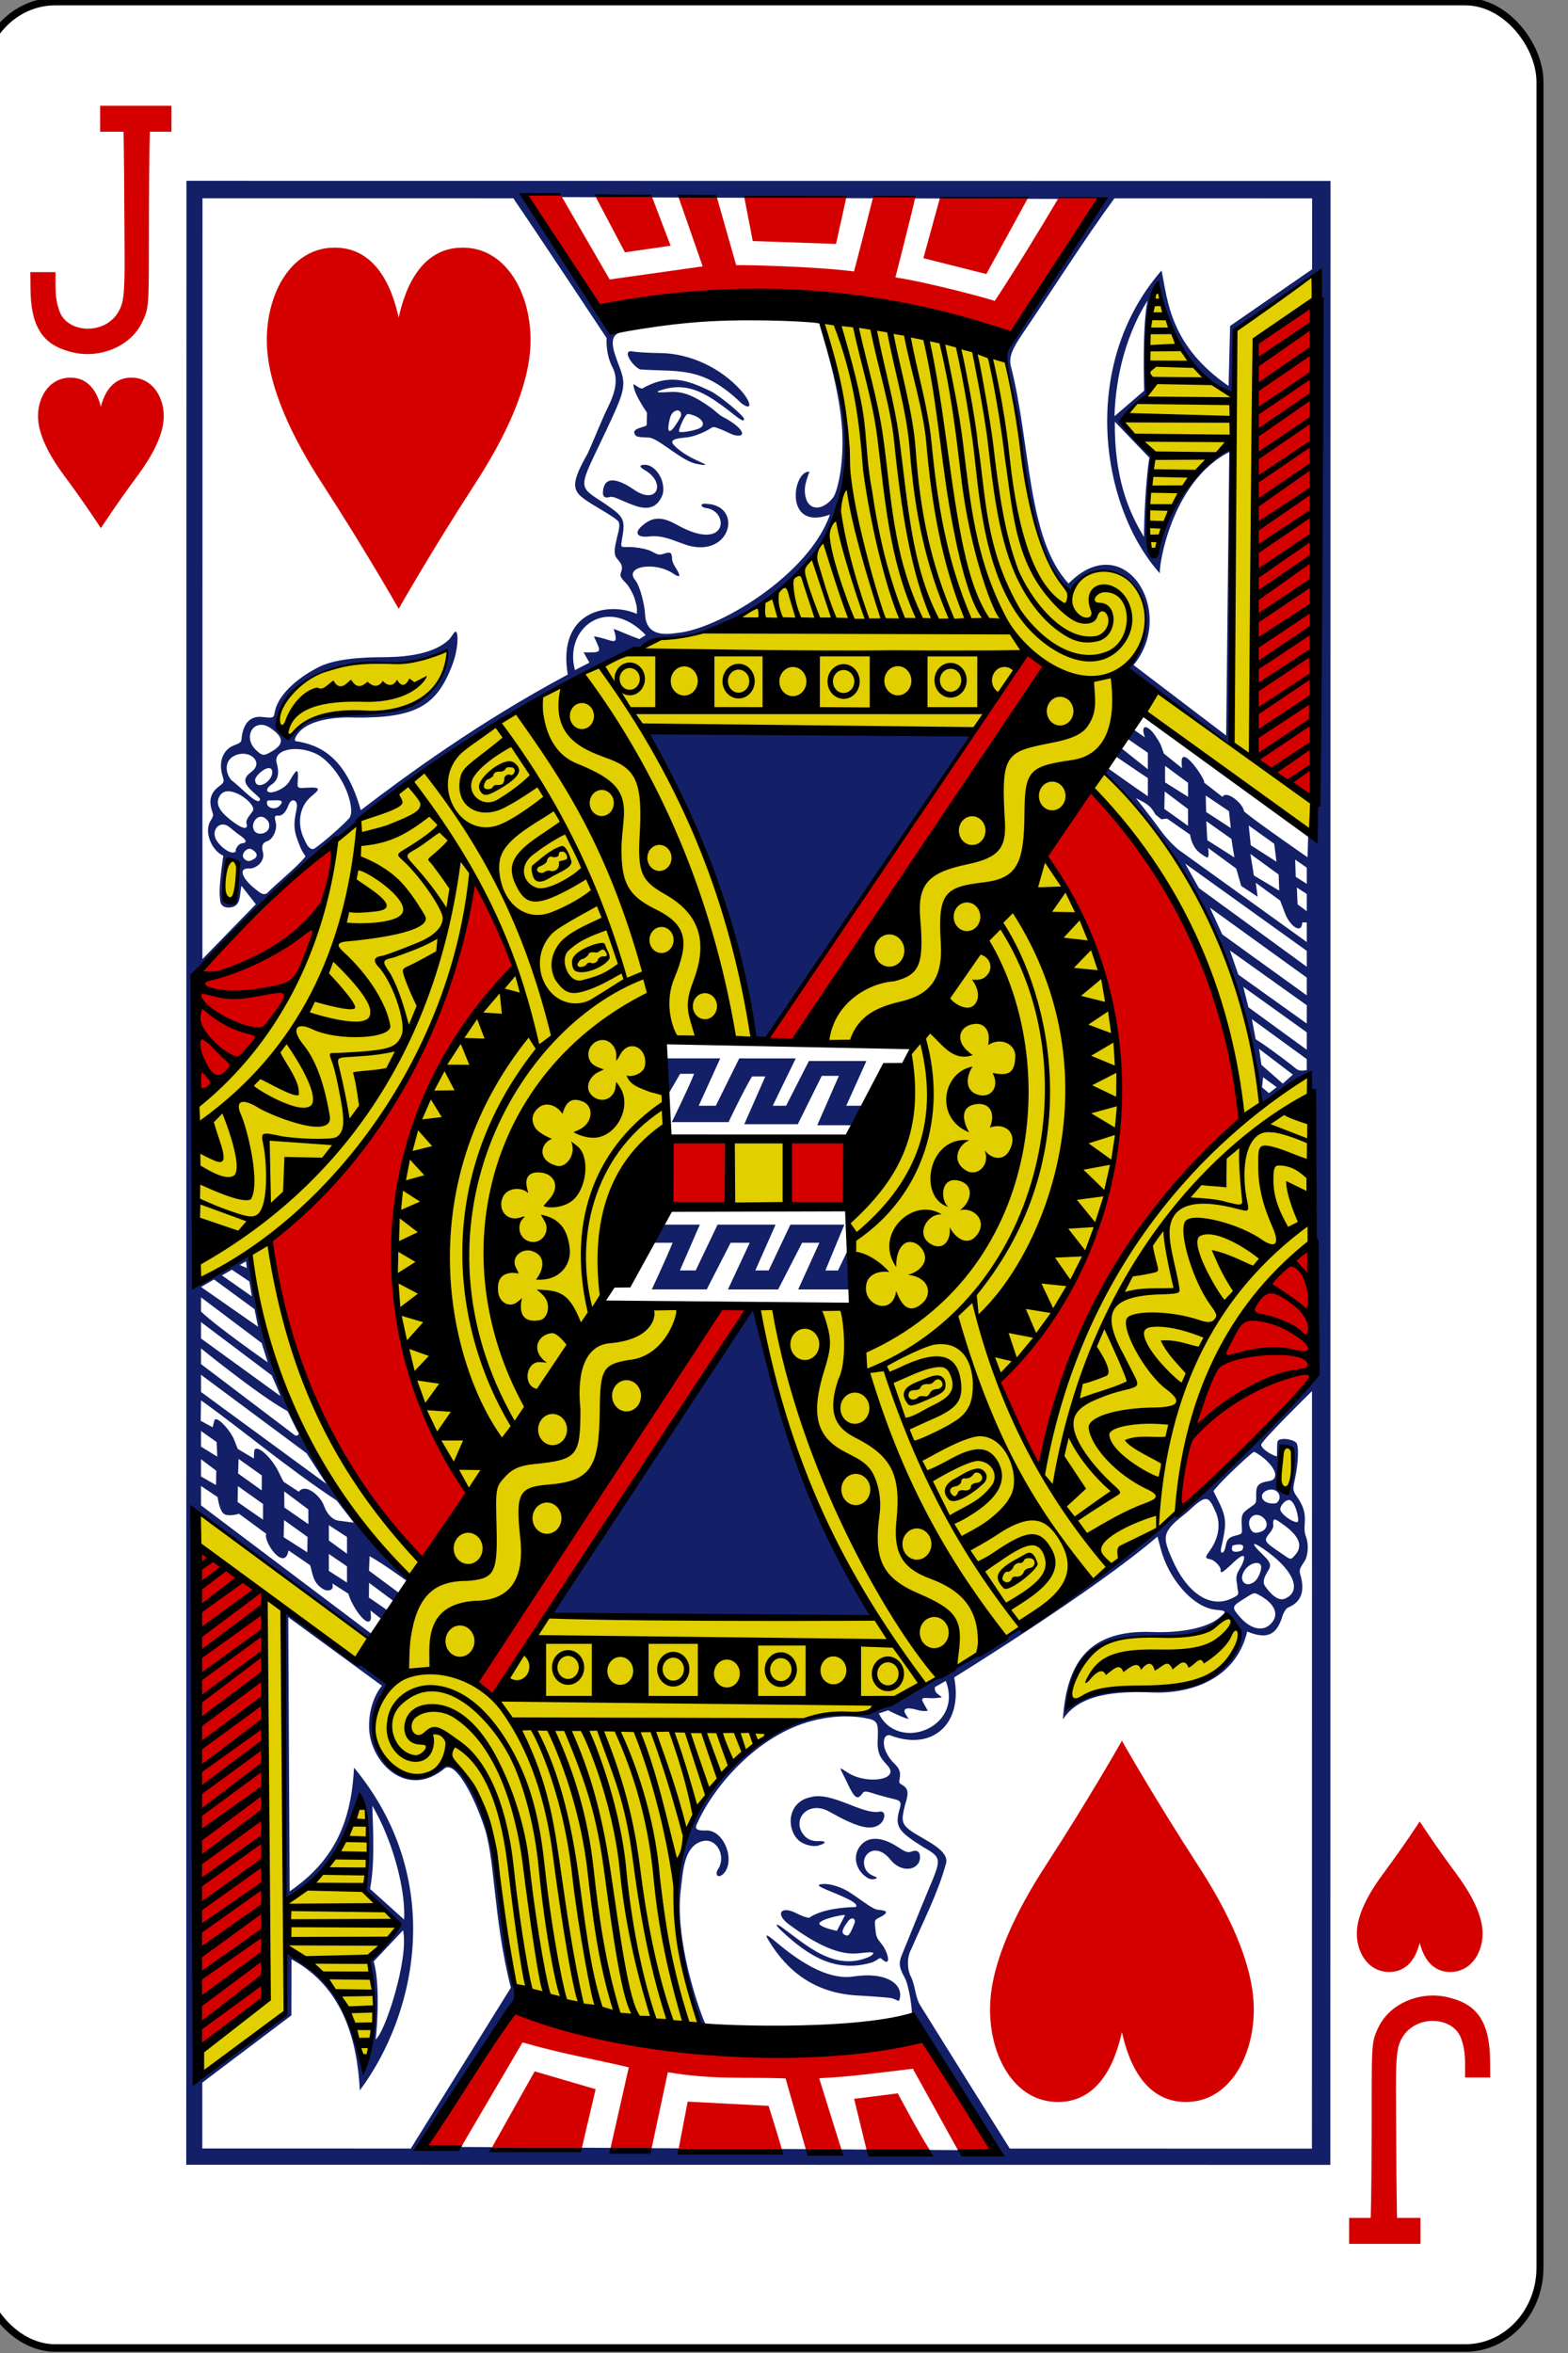 <?xml version="1.0" encoding="UTF-8" standalone="no"?>
<!-- Created with Inkscape (http://www.inkscape.org/) -->

<svg
   xmlns:dc="http://purl.org/dc/elements/1.1/"
   xmlns:cc="http://creativecommons.org/ns#"
   xmlns:rdf="http://www.w3.org/1999/02/22-rdf-syntax-ns#"
   xmlns:svg="http://www.w3.org/2000/svg"
   xmlns="http://www.w3.org/2000/svg"
   xmlns:sodipodi="http://sodipodi.sourceforge.net/DTD/sodipodi-0.dtd"
   xmlns:inkscape="http://www.inkscape.org/namespaces/inkscape"
   width="80"
   height="120"
   viewBox="0 0 80 120"
   id="svg7569"
   version="1.1"
   inkscape:version="0.91 r13725"
   sodipodi:docname="heart11.svg">
  <rect x="0" y="0" width="80" height="120" fill="#808080" stroke="none"/>
  <defs
     id="defs7571" />
  <sodipodi:namedview
     id="base"
     pagecolor="#ffffff"
     bordercolor="#666666"
     borderopacity="1.0"
     inkscape:pageopacity="0.0"
     inkscape:pageshadow="2"
     inkscape:zoom="2.0277778"
     inkscape:cx="32"
     inkscape:cy="55.230411"
     inkscape:document-units="px"
     inkscape:current-layer="layer1"
     showgrid="true"
     inkscape:window-width="785"
     inkscape:window-height="786"
     inkscape:window-x="0"
     inkscape:window-y="1"
     inkscape:window-maximized="0"
     units="px"
     objecttolerance="10000"
     guidetolerance="10000"
     inkscape:snap-path-clip="true"
     inkscape:snap-path-mask="true">
    <inkscape:grid
       type="xygrid"
       id="grid7668"
       empspacing="20" />
  </sodipodi:namedview>
  <g
     inkscape:label="Layer 1"
     inkscape:groupmode="layer"
     id="layer1"
     transform="translate(0,-932.362)">
    <g
       id="g5943"
       transform="matrix(0.358,0,0,0.385,-1112.86,1215.635)">
      <rect
         ry="10.63"
         rx="10.63"
         style="display:inline;opacity:1;fill:#ffffff;fill-opacity:1;stroke:#000000;stroke-width:0.997;stroke-miterlimit:4;stroke-dasharray:none;stroke-opacity:1"
         id="rect10346-5-7"
         width="222.232"
         height="310.814"
         x="3105.784"
         y="-735.562" />
      <path
         sodipodi:nodetypes="cccscsccc"
         id="path10378-7-1"
         d="m 3122.925,-665.812 c 0,0 -2.215,-3.18 -5.202,-6.918 -1.999,-2.502 -3.597,-5.21 -3.745,-7.544 -0.17,-2.665 1.442,-5.339 4.362,-5.469 2.918,-0.13 4.103,2.055 4.585,3.856 0.482,-1.801 1.667,-3.986 4.585,-3.856 2.92,0.13 4.533,2.804 4.363,5.469 -0.148,2.333 -1.746,5.042 -3.745,7.544 -2.988,3.738 -5.202,6.918 -5.202,6.918 z"
         style="display:inline;opacity:1;fill:#d40000;stroke:none;stroke-opacity:1"
         inkscape:connector-curvature="0" />
      <path
         sodipodi:nodetypes="cccscsccc"
         id="path10380-5-9"
         d="m 3310.877,-494.498 c 0,0 -2.215,3.18 -5.202,6.918 -1.999,2.502 -3.597,5.21 -3.745,7.544 -0.17,2.665 1.443,5.339 4.363,5.469 2.918,0.13 4.103,-2.055 4.585,-3.856 0.482,1.801 1.667,3.986 4.585,3.856 2.92,-0.13 4.533,-2.804 4.362,-5.469 -0.148,-2.333 -1.746,-5.042 -3.745,-7.544 -2.988,-3.738 -5.202,-6.918 -5.202,-6.918 z"
         style="display:inline;opacity:1;fill:#d40000"
         inkscape:connector-curvature="0" />
      <path
         style="opacity:1;fill:#d40000;fill-opacity:1;stroke-width:1;stroke-miterlimit:4;stroke-dasharray:none"
         inkscape:connector-curvature="0"
         id="path35-67-2-8-6"
         d="m 3122.817,-721.768 0,3.443 3.339,0 c 0,0 0.081,3.319 0.11,10.36 0.026,6.837 0.165,10.228 -0.27,12.175 -1.17,4.487 -7.664,4.512 -8.954,1.286 -0.75,-1.877 -0.55,-3.336 -0.585,-5.226 l -3.59,0 c 0,0 0.021,0.952 0.026,2.116 0.021,5.046 1.69,7.459 5.595,8.411 4.015,1.086 8.71,-0.57 10.379,-4.006 0.995,-1.958 0.881,-2.092 0.905,-13.931 0.015,-7.898 0.134,-11.185 0.134,-11.185 l 3.075,0 0,-3.443 -10.163,0 z m 0,0" />
      <path
         style="opacity:1;fill:#d40000;fill-opacity:1"
         inkscape:connector-curvature="0"
         id="path35-6-7-4-8-8"
         d="m 3310.983,-438.542 0,-3.443 -3.34,0 c 0,0 -0.081,-3.319 -0.11,-10.36 -0.026,-6.837 -0.165,-10.228 0.27,-12.175 1.17,-4.487 7.664,-4.512 8.954,-1.286 0.75,1.877 0.55,3.336 0.585,5.226 l 3.59,0 c 0,0 -0.021,-0.952 -0.026,-2.116 -0.021,-5.046 -1.69,-7.459 -5.595,-8.411 -4.015,-1.086 -8.71,0.57 -10.379,4.006 -0.995,1.958 -0.881,2.092 -0.905,13.931 -0.015,7.898 -0.134,11.184 -0.134,11.184 l -3.075,0 0,3.443 10.163,0 z m 0,0" />
      <g
         transform="matrix(0.994,0,0,0.997,2558.828,-1241.02)"
         id="g3347-7-8-1">
        <g
           id="g9405-3-0-4"
           transform="translate(-1694.062,23.063)">
          <g
             id="g3861-4-5-0" />
        </g>
        <g
           id="g3498-4-3-9"
           transform="matrix(0.155,0,0,0.155,604.947,621.115)"
           style="display:inline">
          <g
             id="g2997-9-2-6">
            <g
               id="g3884-5-1-3"
               transform="matrix(1,0.006,-0.006,1,1.599,-2.139)">
              <g
                 id="g3000-2-1-2">
                <path
                   style="fill:#e2cf00;fill-opacity:1;stroke:none"
                   d="m 2152.5,-307.075 -74.281,48.419 -1.031,56.469 c -44.05,-21.138 -63.197,-55.755 -70.131,-96.311 -12.461,15.716 -9.988,95.059 -9.988,95.059 -11.32,5.874 -15.46,13.544 -22.693,20.44 7.108,11.733 27.219,31.705 27.219,31.705 -0.141,-0.353 -9.221,82.613 1.762,85.916 10.042,-35.359 23.405,-66.213 72.613,-98.559 0,0 0.745,131.716 -2.406,258.969 -20.819,-14.329 -64.839,-40.071 -93.281,-66.406 36.879,-47.559 -0.72,-109.551 -55.75,-68.375 -35.667,-19.304 -41.145,-110.487 -49.969,-158.25 -1.697,-9.581 -9.999,-37.672 -9.999,-37.672 0,0 -117.531,-32.505 -168.001,-29.859 42.389,110.456 34.162,245.065 -153.438,270.281 -89.886,41.104 -193.733,86.924 -294.657,172.522 -18.594,127.452 -84.331,190.204 -130.749,224.915 0.334,51.649 -0.345,102.776 1.781,154.906 -0.045,0.316 42.368,-27.841 49.031,-22.656 35.44,230.353 165.229,276.024 152.25,282.406 -2.092,1.029 -42.531,42.594 -42.531,42.594 L 1119.843,755.094 c -5.429,159.268 -2.283,321.678 0,481.219 27.968,-15.809 79.375,-53.625 79.375,-53.625 l 0.781,-54.188 c -0.238,-5.149 72.035,45.14 72.209,105.047 5.627,3.827 17.957,-86.207 6.729,-95.953 l 29.625,-30.563 -31.906,-30.719 c 0,0 8.098,-50.984 -8.439,-80.354 -10.716,67.233 -66.529,88.198 -66.529,88.198 0,0 -1.087,-245.754 -2.531,-245.969 l 99.563,63.031 c -53.916,73.428 40.984,97.261 52.094,61.531 61.23,57.058 37.658,125.274 64.438,206.219 l 173.75,31.875 c -71.607,-132.852 6.096,-284.229 146.719,-273.406 26.341,-10.973 50.187,-26.812 50.187,-26.812 0,0 -17.485,-28.577 -39.562,-55.094 l -300.968,-4.969 140.3,-263.049 -92.276,-2.969 c 0,0 74.991,-159.044 58.789,-171.857 -5.689,-4.499 -3.312,-55.781 -3.312,-55.781 l 82.423,3.064 C 1634.559,313.26 1591.436,173.383 1530.594,81.906 l 338.281,3.031 -190.438,265.594 102.281,2.938 -61.031,125.375 9.781,97.781 -90.75,2.938 c 15.645,135.563 116.349,278.388 151.75,322.5 58.523,-13.872 167.794,-97.496 235.6,-149.489 8.788,-90.971 40.111,-168.412 122.002,-226.183 l 0.25,-149.76 c 0,0 -46.739,30.173 -46.727,28.088 0.191,-32.415 -16.707,-99.888 -47.875,-160.031 -33.444,-64.537 -88.346,-122.99 -100.975,-126.651 29.041,-43.937 41.433,-47.874 41.017,-48.57 L 2151.938,170.906 Z M 1355.219,12.25 c 0,0 -30.764,11.709 -57.5,11.344 -47.906,2.469 -84.444,6.333 -103.875,45.625 -3.948,11.961 4.703,16.369 11.062,19.5 36.114,-44.836 132.082,14.388 150.313,-76.469 z M 1142.562,218 c 0,6.332 7.078,16.681 10.625,5.938 3.077,-7.666 3.702,-20.098 0.25,-27.75 -9.619,-5.416 -10.759,15.611 -10.875,21.812 z m 518.781,216.938 -46.781,0.219 -0.281,54.906 47.087,-0.029 z m 459.531,273.344 c -1.027,5.455 -6.073,29.984 5.344,25.719 13.472,-10.372 2.002,-58.06 -5.344,-25.719 z m -44.037,137.838 c -5.525,-8.05 -22.615,11.961 -36.639,12.712 -62.328,3.335 -108.246,-5.004 -116.012,60.2 35.945,-22.947 86.307,-12.486 118.75,-19.906 23.454,-7.784 50.36,-29.022 33.901,-53.006 z"
                   id="path2993-7-5-1"
                   inkscape:connector-curvature="0"
                   sodipodi:nodetypes="cccccccccccccccccccccccccccccccccccccccccccsccccccccccccccscccccccccccccccccccccssccs"
                   transform="matrix(1,-0.006,0.006,1,-1273.446,-185.636)" />
                <path
                   sodipodi:nodetypes="cccccssasccsssssssssccssccccccscsscscccsccccccccccccssssscssscssscccsccsscccsscccsccsccscssssccccsccssscccccccccccsccccccscccccsscccssssssssccccssccscccccccccccccccccccccsccscccccccccccccccccccsccccccccscccsssssssscccscscccccccccscccccccscccccccccacccccccccccccccccsccscccccccccccccccccccccccccccccccccccccccccccccccccccccccccccccccccccccccccccccccccccccccccccccccccccccccccccccccsscccsssssccscsccccssccsscsssccssssssscssccsscccccsscssccccccsscccssssscccccccscccccccccccccccccccscccscccsccsccccsccccccscccccccsscccscsccccccsscccsccccccsscscccsscccscsccscccscccscccccccccsssccssccsscssccscccscccccccccccccccccccccccccccccccccccccccccccccccccccccccscccscccscccccccsccscccccccscccsccccsccccccccccccccccccccccsccccsccssccscsccsccsscccscccsscscssccssccsscssscsccsccccsccssccsccsccscccccccccccccc"
                   inkscape:connector-curvature="0"
                   id="path3504-0-2-5"
                   d="m -157.487,1120.935 -10.035,-1700.537 1058.259,-6.245 10.035,1700.537 z M -115.566,18.567 c 0.809,-16.362 -5.958,-23.096 -11.726,-11.81 -1.364,2.668 -5.726,31.12 5.037,32.004 7.067,0.58 6.342,-13.172 6.689,-20.193 z M -132.527,37.86 c -0.086,-3.859 -2.478,-5.524 2.587,-39.163 -10.075,-3.818 -18.876,-20.084 -11.615,-30.442 2.832,-4.04 1.994,-4.923 0.806,-8.295 -2.934,-8.334 -1.449,-15.152 6.274,-20.523 4.936,-3.433 5.147,-4.339 3.533,-8.809 -4.158,-11.519 -0.39,-22.811 10.63,-26.715 7.633,-2.704 6.156,-3.075 6.933,-7.932 1.738,-10.866 7.699,-17.469 18.599,-16.435 10.135,0.961 10.802,0.963 11.643,-3.992 2.325,-13.707 18.835,-28.757 40.445,-39.049 10.729,-5.109 28.548,-8.791 62.727,-8.9 19.575,-0.456 43.968,-3.214 57.591,-15.327 2.246,-2.123 5.352,-7.684 6.451,-6.936 2.563,1.743 2.022,15.379 -2.906,27.838 -14.359,36.307 -34.027,46.404 -89.786,46.404 -16.629,-0.694 -41.107,1.7 -51.426,12.334 -3.072,3.294 -5.116,6.4 -3.946,8.076 23.119,3.139 46.9,13.423 60.972,58.922 C 38.698,-71.026 105.198,-116.904 187.752,-158.503 c -10.265,-54.413 36.921,-63.094 63.478,-52.411 0,0 0.653,-3.556 -0.397,-7.672 -1.023,-4.014 -2.522,-9.246 -7.45,-15.985 -1.245,-2.456 -8.711,-7.096 -7.267,-10.808 2.365,-6.08 1.286,-7.741 -3.823,-13.297 -3.315,-3.605 -1.174,-11.375 -0.392,-14.507 1.01,-5.843 4.802,-14.189 1.388,-17.309 -5.276,-4.822 -23.192,-12.935 -32.435,-19.411 -10.218,-7.34 -10.455,-13.998 4.313,-38.415 6.707,-14.187 13.035,-29.418 18.388,-39.614 8.101,-15.418 8.888,-25.555 3.871,-34.338 -6.552,-11.472 -5.557,-25.129 -5.406,-24.779 0,0 -61.697,-85.329 -87.109,-119.405 l -287.507,1.697 3.849,652.2 49.174,-47.361 -13.476,-15.753 c -1.837,9.203 -0.068,18.186 -11.403,18.775 -3.862,0.15 -7.444,-1.441 -8.077,-5.242 z M 42.74,909.534 c 1.479,-25.889 -11.162,-68.185 -29.993,-97.425 0.937,22.283 2.7,49.528 -1.646,71.345 z m 452.148,64.873 c -2.259,-0.713 -21.054,-1.75 -32.861,-2.307 -39.14,-1.846 -64.656,-20.462 -81.767,-46.32 -4.207,-6.357 -2.478,-6.081 6.809,1.088 26.095,20.142 50.485,32.135 71.816,28.966 30.243,-4.493 46.634,6.504 42.517,19.458 -0.719,2.266 -0.976,0.862 -6.514,-0.885 z M 392.051,917.276 c -6.088,-5.216 -6.552,-7.571 0.663,-2.83 22.055,14.489 48.719,38.204 81.414,24.029 6.772,-4.4 0.522,-3.787 -10.849,-2.51 -17.382,1.953 -38.624,-6.755 -64.8,-24.598 -12.781,-8.713 -7.218,-16.163 7.154,-9.364 4.439,2.1 8.935,3.638 11.795,3.804 14.051,-9.45 43.707,-9.517 43.015,-9.46 3.362,-2.923 -7.745,-7.48 -24.271,-13.609 -10.732,-3.981 -13.332,-5.627 -5.362,-5.984 6.961,-0.312 17.94,3.094 25.874,8.164 13.237,8.396 19.905,13.053 23.843,13.581 6.471,0.472 13.077,1.364 2.004,6.578 -5.031,2.369 -4.582,2.965 -3.969,8.625 0.959,8.847 1.488,8.745 5.602,13.724 6.932,7.549 10.017,21.661 0.14,12.877 -2.123,-0.967 -2.33,0.914 -8.102,3.284 -33.914,9.786 -59.308,-5.024 -84.152,-26.31 z m 62.716,2.155 c 1.879,-2.505 4.69,-8.896 5.065,-10.675 -0.679,-4.125 -4.342,-2.811 -6.185,-0.475 -3.147,3.91 -7.55,9.66 -3.891,11.591 1.73,0.916 3.42,1.681 5.011,-0.44 z m -11.615,-2.612 7.472,-13.502 c -1.872,-0.86 -27.416,4.572 -23.385,8.219 3.569,3.228 15.913,5.283 15.913,5.283 z m 28.529,-45.326 c -11.685,-6.16 -15.161,-19.574 -6.51,-28.543 7.271,-7.538 19.679,-6.974 34.571,2.073 5.242,3.184 8.457,4.796 12.024,3.459 5.973,-2.24 8.281,1.103 7.816,5.797 -1.023,10.332 -17.088,12.954 -27.303,1.23 -13.505,-15.499 -28.021,-4.544 -23.678,6.695 2.211,5.723 6.44,6.591 11.305,8.716 0,1.126 -4.826,2.365 -8.225,0.574 z m -53.519,-69.094 c 19.271,-5.316 48.086,14.926 63.629,12.054 6.738,-1.48 5.843,8.237 -1.14,11.8 -8.163,4.164 -19.816,1.463 -44.578,-11.264 -20.4,-10.863 -36.745,7.441 -23.074,20.944 2.932,2.73 7.192,4.358 12.401,4.083 6.872,-0.363 8.905,1.502 0.054,3.833 -5.088,1.34 -14.576,-0.671 -19.188,-5.284 -11.015,-11.017 -8.445,-32.347 11.896,-36.165 z M 9.372,745.194 c -0.708,-22.936 11.473,-35.752 11.783,-35.849 l -87.09,-58.332 2.678,235.024 C -20.439,858.498 -6.535,824.027 -4.331,779.622 81.082,874.159 55.282,990.008 2.674,1056.205 0.257,1015.895 -12.06,968.321 -61.202,944.189 l 0.197,48.099 -82.058,58.138 0.333,56.48 192.873,-1.138 91.7,-138.374 C 124.747,906.223 126.961,855.226 115.475,827.26 106.848,804.266 90.538,774.59 80.143,779.269 45.056,807.383 10.235,775.027 9.372,745.194 Z m 73.155,26.692 c 30.174,21.459 38.4,56.765 44.745,88.154 0.208,0.266 16.401,106.434 16.903,107.858 2.049,5.818 1.413,11.635 -3.714,16.093 -27.52,38.217 -81.278,120.156 -81.278,120.156 l 531.649,-0.012 c -28.61,-41.094 -51.003,-81.755 -78.148,-115.521 1.122,-1.816 -2.251,-24.966 -6.787,-32.431 -4.672,-7.688 -5.761,-11.727 -2.668,-18.803 7.67,-17.43 15.536,-36.326 22.631,-52.323 13.572,-30.648 15.146,-30.914 -3.696,-40.728 -22.337,-12.832 -26.331,-17.023 -21.749,-31.849 1.67,-5.395 1.873,-7.548 -5.029,-8.915 -3.195,-0.633 -10.972,-2.444 -16.192,-3.858 -15.055,-4.65 -10.687,-1.733 -16.16,2.188 -4.175,2.091 -7.824,-5.823 -12.787,-15.172 -5.704,-10.744 -7.134,-10.99 2.232,-5.496 17.347,10.177 48.006,6.001 37.127,-5.835 -5.307,-5.773 -10.21,-8.722 -9.733,-21.864 0.474,-13.044 0.653,-16.867 -8.213,-18.628 -17.736,-3.523 -36.984,-1.894 -53.451,2.32 -50.104,12.821 -90.105,56.586 -105.18,89.021 -3.402,5.659 4.492,5.323 7.896,5.323 16.438,-1.562 28.259,24.574 17.568,36.387 -4.947,5.27 -9.929,2.082 -4.658,-4.758 5.99,-11.304 -3.127,-26.147 -16.347,-22.276 -16.637,4.872 -16.981,26.419 -18.957,41.443 -5.423,43.289 16.894,100.985 22.338,112.753 0,0 1.185,1.75 0.784,1.75 -0.402,0 -3.028,2.455 -4.157,1.187 -3.881,-4.357 -13.828,-39.684 -19.259,-64.935 -10.645,-69.856 7.062,-134.254 65.021,-171.114 51.311,-37.479 77.311,-29.628 106.56,-31.517 9.967,-3.655 23.798,-9.188 34.266,-14.396 91.485,-48.405 174.841,-95.697 251.422,-158.319 56.007,-42.767 82.641,-77.355 130.595,-121.006 l -6.317,-242.306 c 0,0 -4.885,-4.009 -4.885,-7.866 3.063,-16.243 -25.239,10.964 -43.445,20.136 C 819.298,95.613 758.529,-13.361 685.273,-76.863 l 2.971,-4.111 c 0,0 24.472,15.951 36.687,23.538 l -0.091,-15.503 -29.458,-18.208 c -1.343,-5.653 -0.615,-6.53 5.791,-6.591 l 23.622,17.201 -0.084,-14.157 -19.084,-12.006 6.044,-7.707 10.222,6.548 c -4.386,-11.177 1.725,-10.819 8.041,-3.43 2.628,3.385 6.018,7.727 7.469,11.844 0.554,1.572 2.201,5.426 2.201,5.426 l 16.746,12.305 c 0,0 -0.676,-6.04 -0.094,-7.897 2.759,-8.805 23.052,19.44 20.527,20.119 l 17.146,12.207 c 4.006,-6.189 19.292,6.001 19.953,12.049 1.358,2.626 59.081,39.277 59.081,39.277 l 0.507,-20.436 6.151,-8.105 0.005,-472.045 -76.066,49.261 -0.5,57.149 c -36.136,-11.453 -67.688,-63.517 -72.452,-96.08 -2.356,-1.267 -12.416,64.352 -6.721,93.013 -9.495,7.156 -25.455,23.844 -25.327,23.928 l 29.112,31.478 c 0,0 -5.494,48.498 -4.003,72.567 1.241,11.418 1.476,12.576 4.893,12.576 2.771,0 5.244,-3.01 5.244,-5.624 6.626,-28.867 28.676,-73.98 67.2,-89.528 2.554,-0.093 1.31,257.159 1.31,257.159 l -96.211,-64.805 c -4.799,-4.072 6.235,-3.875 12.839,-25.687 17.033,-56.252 -43.319,-75.737 -66.391,-43.088 -3.828,0 -19.935,-19.664 -22.376,-27.904 -17.933,-35.605 -21.566,-76.059 -25.2,-108.502 -2.165,-14.75 -7.726,-38.918 -12.301,-53.46 -2.444,-7.767 -2.721,-13.384 2.413,-20.661 21.993,-46.022 64.703,-77.842 80.672,-124.273 l -533.04,1.422 c 33.926,27.668 63.69,105.243 94.523,115.056 -14.733,1.987 -9.646,14.848 -3.84,28.678 7.136,16.997 6.379,20.522 -11.269,55.731 -25.873,51.618 -27.308,47.108 -1.1,62.882 16.188,10.228 19.132,12.467 16.844,26.501 -2.288,14.034 -2.974,9.701 10.348,10.768 7.123,0.57 12.805,1.823 16.019,3.256 3.651,1.627 6.373,3.909 11.049,2.346 7.87,-2.631 8.074,-0.726 8.423,5.052 0.149,2.462 3.901,7.518 5.066,9.403 3.066,4.962 1.65,5.799 -3.935,2.327 -17.203,-10.694 -45.833,-5.913 -35.219,5.76 4.37,4.806 8.832,20.86 9.253,28.85 0.752,14.291 10.068,19.306 29.552,16.247 37.442,-3.009 121.625,-50.005 140.995,-102.342 -43.171,14.987 -34.595,-38.156 -19.168,-36.572 0,0 -4.089,9.437 -4.191,14.811 -0.357,18.99 15.555,20.365 26.43,6.854 4.724,-7.09 10.353,-33.367 7.333,-62.969 -3.658,-35.852 -18.432,-75.893 -21.122,-85.836 62.735,147.303 6.308,212.571 -80.371,255.46 -33.213,14.099 -37.78,14.041 -57.394,15.072 -13.421,1.164 -25.491,7.909 -38.351,12.219 -74.17,35.939 -165.318,80.746 -246.692,147.267 -58.415,43.812 -104.787,83.157 -150.82,133.631 l 1.346,260.545 c 13.922,-2.248 36.457,-15.949 49.805,-23.837 15.916,97.223 66.627,209.622 149.918,276.526 -0.045,-0.03 -1.935,3.688 -1.98,3.658 C 32.321,611.972 20.478,604.241 9.002,598.297 L 8.478,610.701 36.487,629.716 c 0.756,2.973 -4.739,7.167 -4.739,7.167 L 8.627,621.11 8.525,633.738 26.418,644.999 c 4.847,4.796 -5.793,7.374 -5.793,7.374 l -10.603,-7.592 c 0,0 0.792,6.13 0.477,7.218 -2.703,9.337 -18.075,-11.16 -20.891,-21.41 l -15.058,-8.801 c 2.165,6.065 -3.203,6.946 -7.462,5.45 -11.308,-5.65 -10.74,-15.259 -13.124,-20.938 l -20.043,-12.547 c -3.322,19.045 -23.776,-7.629 -20.607,-14.063 L -112.398,562.412 c 1.415,0.521 -9.749,2.898 -13.546,0.451 -4.373,-2.818 -5.971,-14.42 -5.971,-14.42 l -15.409,-9.415 0.098,16.64 158.579,109.332 -2.251,4.296 -165.402,-111.736 9.56,489.128 79.988,-56.033 c -1.649,-18.297 1.634,-34.666 -0.005,-55.516 41.42,25.439 55.411,42.83 73.927,96.662 11.598,-30.773 9.353,-60.224 3.904,-87.45 10.5,-8.695 20.722,-17.142 25.947,-30.192 C 27.013,900.555 17.284,896.779 6.757,884.164 5.847,868.716 14.623,822.64 2.394,807.532 c 0,0 -21.794,66.99 -69.47,87.373 -1.868,-70.589 -1.268,-248.079 -1.268,-248.079 0,0 49.321,33.612 74.451,47.237 11.809,6.215 20.037,10.109 20.217,14.579 0.092,2.275 -4.618,5.204 -6.675,8.419 -1.277,1.996 -6.604,21.125 -4.4,36.046 1.027,11.001 6.255,17.932 11.255,23.177 15.855,16.634 44.674,8.575 56.023,-4.399 z M 176.862,646.389 364.239,380.988 c 23.05,97.122 61.522,185.965 111.499,266.412 z m 91.786,-278.339 c 0,0 13.033,-26.213 18.995,-40.113 l -23.142,0.137 13.752,-15.606 34.453,-0.203 -18.2,39.383 14.624,-0.086 19.989,-39.393 53.685,-0.317 -18.545,39.385 12.366,-0.073 19.854,-39.393 49.916,-0.295 -17.324,39.378 11.695,-0.069 10.137,-19.88 2.716,36.055 -49.587,0.293 19.365,-40.115 -15.981,0.094 -21.908,40.13 -46.452,0.274 19.908,-40.118 -17.656,0.104 -21.892,40.13 z m 152.162,-141.642 19.779,-42.433 -15.848,0.093 -21.913,41.562 -49.511,0.292 19.242,-41.072 -12.336,0.113 c -8.286,12.963 -21.475,39.277 -21.475,39.277 l -52.508,0.31 c 0,0 14.687,-27.912 20.463,-41.553 l -12.952,0.076 -10.446,16.874 c -3.75,-6.253 -1.402,-22.94 -2.066,-30.012 l 49.493,-0.292 -19.644,40.728 15.791,-0.093 21.439,-40.739 52.262,-0.308 -21.049,40.737 12.375,-0.073 20.873,-38.51 53.172,-0.314 -18.408,38.495 16.419,-0.097 -7.144,16.725 z m -49.354,-73.446 -10.01,1.944 C 347.97,45.325 286.627,-66.11 260.669,-112.118 l 301.961,2.462 z m 350.786,-635.231 c 0,0 -28.576,37.192 -30.134,99.32 l 27.296,-22.064 c -2.112,-63.018 2.838,-77.256 2.838,-77.256 z m -29.798,103.98 c -0.187,46.22 12.106,75.615 27.566,98.592 0.086,-29.772 2.901,-59.927 4.624,-67.836 z m -742.298,888.694 -98.033,-66.672 0.087,14.739 116.507,78.136 z m -17.806,-35.99 C -93.891,461.442 -148.021,421.113 -148.021,421.113 l 0.079,13.447 86.146,59.766 c 1.693,1.65 3.956,1.214 4.738,-0.645 -3.41,-5.679 -7.523,-13.411 -10.602,-19.265 z M -91.963,416.174 -148.279,377.37 l 0.072,12.176 c 14.456,12.796 61.962,43.169 61.962,43.169 z m -56.368,-47.707 52.963,33.794 -3.369,-15.081 -37.628,-25.227 z m 945.394,-478.362 1.389,-243.039 c -54.824,26.322 -65.276,102.205 -63.43,104.551 -55.059,-56.076 -76.402,-177.558 -0.125,-259.786 5.926,26.195 8.088,64.227 62.592,98.675 l 1.092,-51.485 75.554,-49.044 -0.359,-60.794 -182.871,1.079 c -28.096,36.023 -56.142,77.885 -83.918,116.1 -10.427,14.327 -13.011,21.051 -10.955,28.494 18.802,66.052 15.596,147.534 54.468,185.825 51.549,-49.048 100.547,24.047 60.519,69.536 z M 14.819,945.637 c 7.143,22.09 2.582,66.763 2.13,66.766 8.344,-4.6 30.725,-69.38 24.888,-93.638 M 298.933,-269.652 c -12.929,-3.585 -22.677,-9.073 -36.298,-7.692 -10.723,1.175 -14.388,-2.355 -7.882,-8.233 8.514,-7.3 16.791,-10.337 32.697,-2.136 47.86,24.677 49.114,-11.78 27.616,-14.232 -6.104,-0.696 -5.841,-4.589 0.241,-3.641 33.344,1.131 23.446,45.353 -16.375,35.935 z m -56.001,-36.069 c -6.325,-2.265 -13.966,-6.072 -16.769,-5.301 -7.071,1.945 -7.338,-1.949 -6.521,-6.565 1.971,-11.145 13.364,-9.192 28.466,0.296 21.634,13.592 29.776,-6.182 10.101,-16.711 -6.62,-3.542 -4.586,-4.545 -0.732,-4.727 10.212,-0.482 19.914,13.367 17.271,24.758 -6.763,18.285 -23.484,11.235 -31.816,8.25 z m 62.953,-34.061 c -13.957,-2.338 -34.266,-20.967 -43.65,-22.196 -5.269,-0.568 -11.458,0.111 -13.155,-1.997 -5.191,-6.445 9.4,-6.53 10.381,-8.886 0.003,-5.462 0.322,-8.883 0.093,-10.747 -2.595,-3.473 -12.823,-17.364 -12.51,-24.122 0.24,-0.42 5.343,3.707 7.956,3.706 24.822,-13.272 41.876,-7.549 62.944,1.601 8.706,3.781 31.221,21.025 31.519,23.778 0.505,4.66 -9.528,-4.026 -17.361,-9.213 -19.301,-13.249 -36.647,-22.645 -60.729,-14.581 -3.75,1.314 -3.096,2 9.258,1.176 12.075,-0.806 21.99,2.837 37.479,12.812 3.85,2.479 8.502,6.719 11.27,8.018 19.468,9.137 23.749,18.205 11.38,15.816 -2.647,-0.511 -7.789,-3.235 -12.835,-4.986 -8.891,-3.086 -5.746,-2.157 -14.261,1.871 -2.988,1.414 -10.186,4.4 -16.105,5.136 -4.537,0.782 -19.26,0.748 -12.712,6.928 6.954,6.88 18.449,11.916 26.347,15.027 5.689,2.489 1.318,1.968 -5.31,0.857 z m 1.479,-30.146 c 9.071,-3.421 1.918,-11 -9.68,-12.614 -2.653,-0.369 -8.247,12.183 -8.356,14.818 -0.081,1.962 13.066,-0.33 18.036,-2.204 z m -25.081,1.497 c 2.077,-1.335 9.001,-11.47 9.001,-13.077 0,-6.476 -8.286,-4.625 -10.163,2.131 -2.282,8.216 -2.452,13.269 1.162,10.946 z m -29.35,-52.044 c -7.492,-3.26 -17.735,-17.654 -6.104,-15.283 2.507,0.562 15.55,1.162 23.967,1.149 28.652,-0.044 57.281,12.766 75.554,31.54 10.168,10.446 10.866,18.217 0.575,11.04 -36.524,-32.394 -58.78,-26.197 -93.992,-28.446 z m 289.609,1122.428 -10.107,5.453 c 0.058,5.621 2.077,4.735 6.593,8.687 0,0 -6.216,1.048 -10.768,0.774 -7.411,-0.447 -9.108,-0.315 -5.802,4.878 1.528,2.401 3.622,5.946 3.622,5.946 0,0 -4.013,0.891 -10.068,-0.731 -9.177,-2.46 -13.863,-1.168 -10.369,3.905 0.964,1.4 2.817,4.032 2.817,4.032 -6.695,-1.478 -19.013,-7.38 -19.013,-7.38 l -8.647,2.682 c 17.482,33.657 78.825,12.003 61.742,-28.245 z m 299.52,-49.939 c 9.453,-8.029 4.782,-17.778 -9.141,-24.862 -5.794,-2.948 -5.224,-2.993 -14.557,2.562 -11.503,6.847 -12.316,7.201 -4.043,15.871 9.986,10.466 20.791,12.332 27.74,6.429 z m -35.401,-22.329 c 8.718,-3.927 5.475,-3.253 4.83,-12.382 -2.611,-10.509 3.341,-11.277 6.23,-21.119 1.187,-5.379 -3.344,-3.369 -12.125,4.898 -7.243,6.156 -9.396,7.662 -9.396,4.686 0.806,-2.488 -5.052,-8.836 -10.275,-9.672 -4.416,-0.707 -4.004,-1.721 0.272,-7.322 7.423,-9.722 10.428,-21.943 5.346,-32.67 -6.423,-13.556 -8.527,-15.541 -22.478,-3.587 -7.142,6.65 -17.253,11.786 -22.106,19.989 -3.471,6.036 -1.405,11.846 4.213,23.635 14.021,29.422 35.5,42.548 55.488,33.544 z m 49.106,-0.036 c 15.372,-6.127 9.059,-22.722 -15.119,-39.342 -14.574,-10.019 -18.689,-9.89 -6.301,0.986 7.925,6.958 9.172,9.426 5.825,14.484 -2.792,4.219 -5.723,9.176 -2.902,13.004 4.443,6.029 12.015,13.452 18.497,10.868 z m -867.638,-22.538 -16.856,-10.502 0.086,14.5 16.853,9.931 z m 839.407,8.152 c 3.317,-2.362 6.142,-8.958 6.142,-11.87 0.716,-6.75 -10.259,-5.068 -15.461,2.423 -5.85,8.424 1.167,15.251 9.319,9.446 z m 37.471,-23.053 c 7.604,-8.063 3.831,-16.58 -11.943,-26.664 -6.092,-3.937 -9.195,-6.514 -8.403,1.359 0.241,2.402 -2.374,5.598 -4.059,7.506 -5.409,6.126 -2.985,7.204 12.596,16.95 7.932,4.962 7.52,5.398 11.81,0.849 z m -877.026,-10.242 -16.853,-10.042 0.078,13.162 16.86,11.234 z m -36.638,13.355 0.14,-13.201 -21.844,-14.338 -0.223,14.717 z M 806.962,584.94 c -2.759,7.572 8.497,4.081 9.142,3.31 1.931,-3.834 0.202,-4.183 -0.761,-4.581 -1.987,-0.821 -9.653,0.544 -8.381,1.272 z m 4.864,-9.572 c 3.86,-1.268 4.316,-0.786 3.737,-7.754 -0.874,-10.52 0.703,-11.37 7.666,-16.04 5.566,-3.734 5.611,-3.176 5.482,-9.629 -0.156,-7.79 0.36,-11.146 10.598,-12.794 4.191,-0.675 6.582,-1.715 6.911,-5.027 0.553,-5.565 -8.444,-14.905 -19.598,-20.26 -1.638,0 -26.365,21.77 -33.262,29.284 l -4.212,4.589 5.128,9.472 c 7.995,14.768 6.731,20.232 2.196,39.906 -0.922,5.267 3.133,4.478 4.157,-1.858 1.361,-5.92 2.159,-8.075 11.197,-9.886 z m 37.567,-52.643 c -1.843,11.947 4.384,19.249 10.186,13.287 3.157,-3.244 5.67,-29.612 3.439,-33.781 -12.069,-12.764 -13.17,17.621 -13.625,20.494 z M 657.454,721.499 c 44.416,-26.358 101.824,-5.364 133.969,-26.959 14.952,-16.675 30.021,-27.34 21.423,-38.729 -6.697,-8.87 -11.024,-10.206 -11.024,-10.206 0.476,0.627 -23.395,20.976 -58.224,16.505 -58.026,-1.653 -85.338,16.723 -86.144,59.389 z M 733.253,658.916 c 28.392,0.82 51.436,-4.25 61.939,-12.543 6.522,-5.15 7.507,-6.054 -2.768,-6.821 -22.056,-1.646 -44.529,-27.072 -51.667,-51.823 -1.451,-5.089 -3.166,-10.618 -3.166,-10.618 -58.455,47.222 -187.297,121.82 -187.297,121.82 8.813,39.854 -19.954,63.824 -59.194,49.885 -6.815,-0.577 -5.879,8.184 -4.573,11.775 2.17,5.892 6.932,10.81 7.86,11.596 5.858,4.96 6.965,8.252 6.115,13.042 -0.839,4.73 -0.754,4.568 2.566,6.321 5.901,3.115 5.624,7.605 2.47,16.882 -3.38,13.045 -3.599,16.324 5.797,22.468 12.093,7.669 35.791,15.996 32.369,27.659 -7.757,26.434 -20.613,49.221 -31.888,73.974 -4.202,6.859 -3.226,18.141 0.148,23.386 4.192,8.044 3.77,17.701 9.18,25.075 29.95,43.894 55.738,81.855 83.023,121.502 l 279.473,-1.649 -3.832,-649.321 c 0,0 -46.892,43.238 -46.737,46.27 0.184,3.616 10.301,9.208 14.636,9.903 0.167,-1.959 -0.084,-9.691 0.46,-12.406 0.376,-3.934 12.976,-2.987 17.164,0.404 2.935,2.376 2.13,18.001 -0.75,30.733 -2.356,10.416 -2.019,10.554 2.478,16.539 5.479,7.292 7.397,13.495 6.732,21.776 -0.364,4.537 -0.307,8.119 0.996,11.113 3.064,7.038 2.234,16.978 -1.065,21.62 -4.786,6.736 -4.858,7.757 -3.786,11.335 4.028,12.402 2.611,22.991 -11.211,28.453 -1.77,0.699 -3.692,3.777 -4.809,6.43 -5.923,19.914 -17.259,19.956 -32.793,14.322 -10.717,42.834 -55.286,53.845 -87.44,52.768 -33.504,-1.122 -67.552,1.589 -82.579,23.587 3.242,-51.914 26.313,-77.069 82.146,-75.457 z m 100.57,-86.765 c 5.681,-2.16 6.352,-8.098 1.547,-11.878 -7.377,-5.803 -15.775,0.195 -12.28,8.632 1.959,4.729 5.214,5.344 10.733,3.246 z m -881.763,-13.635 -22.399,-15.322 0.211,13.841 22.315,14.14 z M -5.797,569.636 -21.691,550.797 C -68.391,522.618 -108.912,491.028 -147.758,465.629 l -0.191,17.546 11.097,5.512 c 0,0 0.914,-3.862 1.658,-6.095 1.397,-4.19 14.259,7.505 18.391,16.908 1.029,2.341 3.268,7.574 3.268,7.574 l 14.959,8.145 c 0,0 0.198,-4.231 0.198,-5.41 0,-8.977 16.022,3.282 23.381,17.918 1.784,3.548 4.115,7.306 4.115,7.306 l 14.083,8.442 c 5.493,-7.597 19.664,2.673 23.326,11.839 4.646,11.628 12.712,12.59 13.031,12.627 z m -84.004,-2.052 -0.05,-13.445 -23.346,-15.155 -0.216,13.632 z m 957.416,-4.551 c 0.586,-3.531 -2.975,-17.24 -8.2,-17.977 -3.267,-0.461 -8.344,4.511 -8.344,7.964 0,4.48 15.909,13.839 16.544,10.013 z m -19.013,-16.198 c 5.048,-5.578 -1.406,-12.771 -9.154,-10.213 -9.206,3.038 -5.967,11.374 4.357,11.489 2.305,0.026 3.691,-0.053 4.797,-1.275 z m -939.755,-4.346 0.013,-12.817 -21.567,-14.071 -0.372,12.531 z m -42.275,-4.275 0.142,-12.335 -14.174,-9.755 0.087,14.773 z m 0.292,-36.962 -14.467,-9.31 0.079,13.374 15.114,8.524 z m 58.316,-41.016 c -1.517,-3.942 -7.679,-16.411 -7.679,-16.411 l -65.655,-45.254 0.083,14.047 73.435,48.766 z m -31.24,-108.272 -0.802,-5.71 -5.803,3.138 z m -13.847,1.507 -9.115,5.002 27.734,17.803 -2.299,-12.76 z m 958.401,-157.036 7.094,-5.201 -12.634,-8.449 -0.89,8.652 z m 12.7,-8.28 9.313,-7.784 -31.438,-21.886 2.301,13.717 z m 22.119,-11.683 -0.056,-9.431 -50.971,-33.981 3.611,17.213 c 8.98,5.117 19.96,12.608 31.439,20.576 7.279,5.07 7.315,7.039 15.977,5.623 z m -0.103,-17.465 -0.088,-14.961 -58.961,-38.647 4.874,17.528 z m -0.133,-22.468 -0.067,-15.685 -71.369,-46.552 7.903,20.704 z m -0.233,-39.396 -89.975,-59.446 11.603,22.918 78.463,51.768 z M 872.711,74.23 759.793,0.077 772.546,20.943 872.791,87.862 Z m -0.144,-24.325 -4.208,0.01 c -0.271,10.721 -11.934,3.016 -16.373,-8.75 -3.347,-7.877 -4.096,-9.862 -4.096,-9.862 L 825.15,16.129 c 0.491,3.112 1.855,11.986 1.855,11.986 L 811.69,18.891 c 0,0 -4.493,-14.721 -4.637,-14.818 l -26.174,-17.558 c 0.571,3.013 1.04,7.988 -0.654,8.337 0,0 -7.945,-3.336 -11.603,-8.589 -3.806,-5.467 -4.408,-10.983 -4.408,-10.983 l -21.354,-13.641 -5.292,0.601 c 0,0 -2.878,-1.926 -5.587,-4.093 -5.101,-8.992 -11.015,-10.317 -18.093,-13.947 0,0 15.073,17.388 23.135,27.664 7.401,9.49 16.351,16.241 16.351,16.241 l 119.29,78.571 z m -0.144,-24.456 -9.215,-5.459 0.758,14.47 8.544,5.732 z M -54.088,-0.936 c 0.557,-0.912 -1.798,-1.944 -4.413,-7.606 -6.477,-14.021 -7.134,-18.919 -3.805,-33.712 1.588,-7.058 -4.831,-10.043 -7.729,-2.51 -2.255,5.861 -5.794,9.172 -9.203,8.765 -3.216,-0.384 -3.889,0.969 -2.468,5.397 1.743,6.131 -1.916,14.155 -7.054,16.365 -5.195,1.368 -6.124,4.669 -4.633,9.434 2.474,7.908 -6.038,14.661 -12.757,14.319 -10.384,-0.529 -6.257,8.896 6.307,17.821 4.653,3.305 6.735,5.095 10.367,3.392 9.415,-9.002 26.952,-21.908 35.389,-31.664 z M 846.915,22.753 846.312,8.957 820.095,-8.525 823.42,9.923 Z m 25.457,-5.938 -0.082,-13.905 -10.789,-6.839 0.637,14.772 z M -110.691,1.084 c 2.516,2.516 5.004,2.731 8.965,0.316 4.567,-2.419 2.793,-6.029 -2.015,-8.357 -4.49,-2.33 -10.721,4.876 -6.95,8.041 z m -7.831,-6.05 c -0.371,-2.908 3.153,-6.849 5.605,-7.009 5.365,-0.351 4.397,-3.209 -1.759,-6.887 -2.888,-1.726 -8.013,-5.767 -9.882,-7.107 -9.213,-6.605 -18.016,3.725 -11.15,12.372 5.748,7.239 14.188,11.507 17.186,8.631 z m 962.71,2.936 -2.115,-15.348 -23.679,-15.535 1.962,16.902 z M -13.4,-34.403 c 1.271,-2.14 1.65,-4.174 1.506,-6.745 -0.541,-9.66 -5.59,-20.989 -12.631,-30.451 -5.239,-7.041 -11.582,-13.048 -17.989,-16.563 -18.097,-9.17 -42.146,-5.033 -38.573,6.893 2.541,8.059 2,14.824 -4.906,18.926 -4.696,2.789 -5.272,6.512 -0.289,6.49 3.616,-0.017 13.191,-3.389 17.157,-9.714 5.589,-8.914 8.786,-14.097 7.605,0.407 -0.494,6.065 0.262,5.61 9.659,5.07 12.745,-0.732 10.397,1.67 2.978,7.457 -10.801,8.425 -12.87,22.585 -7.322,34.583 3.432,7.422 5.8,11.371 10.212,10.347 9.508,-6.324 25.009,-19.011 32.593,-26.699 z m 815.816,13.108 -23.303,-15.143 1.009,16.345 25.152,14.645 z M -88.567,-30.992 c -8.575,-10.688 -18.479,3.088 -11.989,9.046 4.709,4.089 16.509,-0.196 11.989,-9.046 z m -20.109,1.614 c -1.079,-3.339 5.04,-8.75 5.994,-10.892 2.78,-6.238 -22.516,-23.398 -30.291,-13.094 -5.358,7.1 -1.573,14.149 13.045,23.733 8.819,5.783 13.03,5.754 11.253,0.253 z m 908.691,-15.724 -21.538,-13.237 0.458,14.115 22.869,13.603 z m -37.753,12.854 -0.085,-14.417 -21.703,-14.942 -0.265,14.928 z M -78.254,-44.33 c 3.9,-3.9 2.566,-5.153 -5.017,-4.719 -4.791,0.274 -6.265,-0.514 -6.575,1.683 -0.687,4.864 7.585,7.043 11.592,3.036 z M -96.275,-49.676 c 0.386,-1.005 -2.34,-2.959 -6.787,-6.643 -8.486,-7.031 -9.469,-11.428 -1.38,-16.995 11.531,-7.935 -0.676,-19.053 -14.086,-14.426 -10.837,3.739 -10.805,14.672 -4.313,21.667 8.877,5.836 25.011,22.728 26.566,16.398 z m 858.32,-19.478 -21.347,-14.449 0.084,14.195 21.334,12.274 z m -854.398,5.972 c 9.439,-4.881 9.875,-16.986 0.419,-12.499 -3.9,1.851 -8.995,6.836 -8.995,9.078 0,4.362 3.757,5.913 8.576,3.421 z m 6.789,-27.824 c 12.232,-6.667 10.321,-12.781 -1.956,-20.371 -14.973,-8.467 -25.327,8.004 -12.968,19.094 6.469,5.805 7.958,5.074 14.924,1.277 z m 15.848,-11.989 c 19.824,-21.551 33.057,-20.535 59.403,-20.116 67.949,0.211 88.584,-32.386 86.3,-55.141 -32.925,16.591 -62.446,7.961 -93.848,12.893 -54.156,12.424 -60.365,37.965 -64.063,52.582 z m 271.965,-74.623 c 17.511,0.052 16.728,0.592 9.443,-13.76 17.057,2.232 23.981,10.358 18.254,-6.571 9.061,3.169 14.492,5.617 23.847,8.636 l 5.907,-3.47 c -36.271,-34.882 -76.093,-4.911 -65.345,30.431 l 13.356,-6.483 z"
                   style="fill:#131f67;fill-opacity:1" />
                <path
                   sodipodi:nodetypes="cccccccccccccccccccccccccccccccccccccccccccccccccccccccccccccccccccccccccccccccccccccccccccccccccccccccccccccccccc"
                   inkscape:connector-curvature="0"
                   id="path3502-5-8-1"
                   d="m 297.83,1104.724 8.147,-40.682 74.87,3.196 c 0,0 8.844,25.456 12.431,36.923 z m -172.857,0.034 39.325,-65.818 56.482,14.968 -12.672,51.345 z m 109.697,0.338 16.671,-70.109 c -32.301,-6.911 -62.759,-11.4 -98.421,-20.8 l -57.258,91.654 -34.779,-0.719 c 29.723,-40.09 83.963,-121.018 83.963,-121.018 125.758,42.434 252.329,48.975 379.583,25.414 0,0 47.3,61.638 64.318,95.114 l -33.108,-1.43 -41.529,-68.623 c -28.618,3.275 -56.759,7.256 -86.629,8.678 l 20.814,60.579 -32.869,0.194 -19.003,-60.417 c -35.846,-1.175 -65.951,1.799 -108.937,-4.666 l -14.757,65.894 z m 236.844,-1.372 -11.572,-42.985 40.365,-4.955 c 0,0 18.929,32.716 29.273,47.572 z M 106.658,705.862 C 156.45,629.202 332.232,383.366 332.232,383.366 l 26.041,0.903 c 0,0 -157.419,221.997 -233.3,333.919 z m -256.906,-117.281 62.135,44.184 2.492,346.845 -62.613,44.621 z M 103.254,19.624 141.14,92.696 C -17.099,244.402 15.164,421.136 101.159,546.825 c 0,0 -10.857,28.293 -34.697,58.416 C -49.33,529.859 -85.581,332.388 -84.713,330.268 41.724,216.146 58.648,179.945 103.254,19.624 Z M 756.702,556.11 c 7.556,-111.671 61.721,-184.949 122.634,-229.889 l 3.799,113.518 c -39.822,38.672 -81.937,78.606 -126.434,116.372 z M 589.883,444.654 C 728.475,313.686 732.137,128.833 629.812,-6.237 L 671.018,-64.503 C 730.283,-1.819 788.423,63.887 813.908,217.237 726.063,287.322 648.757,402.73 628.695,518.885 Z M 396.956,294.362 l -0.569,-53.188 52.122,-0.569 -1.171,53.115 z m -110.195,0.235 -1.059,-53.001 51.534,0.068 -0.485,53.738 z M 375.163,152.147 c 0,0 171.312,-242.802 238.595,-330.475 l 14.468,10.51 -227.833,321.163 z M -29.301,-14.554 c 0.393,95.396 -60.311,171.348 -122.481,221.035 l 0.212,-108.613 z m 904.837,-465.69 2.862,423.413 -58.582,-34.806 2.856,-355.11 z M 597.444,-453.529 C 465.468,-487.014 345.357,-496.558 219.309,-468.766 202.744,-488.286 146.989,-569.661 146.989,-569.661 l 31.906,0.28 45.578,72.004 85.957,-11.748 -22.494,-58.659 35.465,-0.055 18.012,57.551 c -0.184,-0.452 69.986,0.281 109.007,4.668 6.074,-21.445 17.354,-64.054 17.354,-64.054 l 39.068,-0.254 c -4.898,20.474 -18.092,69.189 -18.092,69.189 32.024,4.26 91.464,18.997 92.011,19.646 20.648,-29.551 39.83,-59.097 58.489,-88.637 l 38.07,-0.408 c -11.101,19.064 -77.758,117.544 -79.874,116.61 z m -24.613,-50.611 -58.297,-13.23 14.899,-51.395 81.373,-0.527 z m -334.413,-16.587 -27.349,-47.456 52.084,-0.307 17.494,41.835 z m 118.176,-10.398 -8.112,-37.869 94.592,-0.558 -9.43,40.446 z"
                   style="fill:#d40000;fill-opacity:1" />
                <path
                   style="fill:#000000"
                   d="m 338.209,395.6 13.053,18.838 c 0.061,-0.061 7.315,-1.445 14.445,-1.795 7.089,-0.347 15.54,0.096 15.611,0.311 0,0 2.232,6.736 2.988,10.043 0.999,4.419 0.893,9.503 -0.16,12.877 -1.544,4.944 -2.359,6.428 -5.809,9.824 -2.558,2.48 -6.173,5.178 -9.902,6.619 -5.166,2.157 -5.692,2.145 -8.736,2.287 -2.013,0.094 -2.217,0.173 -3.318,0.744 -0.34,0.119 -0.561,0.472 -0.863,0.574 -0.256,0.086 -0.738,-0.012 -0.738,-0.012 -16.79,7.358 -29.933,15.563 -39.861,22.891 -0.116,0.085 -0.19,0.466 -0.301,0.557 -0.813,0.665 -1.562,1.168 -2.354,1.775 -0.109,0.084 -0.353,-0.066 -0.461,0.018 -11.681,8.999 -18.297,16.296 -20.73,18.402 l 0.238,41.902 c 0,0 5.317,-2.733 8.045,-4.398 1.915,16.224 10.008,31.986 22.785,42.932 l -5.543,7.641 -25.543,-17.586 0.355,77.312 13.58,-9.432 0,-8.154 c 4.047,2.725 7.997,3.787 10.871,16.199 2.297,-4.36 2.096,-10.853 1.066,-15.191 0.017,0 3.448,-2.835 4.5,-5.008 l -5.047,-4.477 c 0,0 1.307,-10.84 -1.072,-13.023 -1.883,4.921 -3.384,10.135 -10.42,13.932 l -0.088,-37.66 c 3.506,2.221 6.823,4.721 10.289,7 l 0.479,-0.096 3.586,2.457 c 0,0 -0.381,0.768 -0.729,1.295 -4.358,6.609 2.904,14.715 8.811,9.838 2.313,-1.91 6.654,6.032 7.473,13.67 0.834,4.934 1.282,11.06 2.623,15.346 0.415,1.251 0.252,1.952 -0.631,2.711 -4.526,6.369 -13.625,19.201 -13.625,19.201 l 6.555,0 0.475,-0.752 -4.832,0 c 4.163,-5.538 8.133,-11.992 12.451,-17.398 16.089,6.056 42.444,7.455 58.359,3.783 3.287,4.61 6.483,9.442 9.645,14.139 l -4.578,0 0.631,0.984 6.191,0 -13.043,-19.201 c -8.99,2.674 -30.907,1.632 -30.508,1.41 0,0 -0.061,-0.148 -0.82,-2.326 -3.763,-12.148 -4.112,-22.93 5.328,-31.643 5.014,-4.459 10.615,-7.399 16.869,-6.842 2.796,-0.055 2.85,-0.206 4.016,-0.732 0.642,-0.29 1.973,-0.592 1.973,-0.592 l 6.336,-3.514 0.836,-0.166 1.822,-0.961 0.377,-0.445 2.945,-1.496 0.33,0.027 3.98,-2.291 0.053,-0.322 1.566,-0.967 0.373,0.395 c 0.434,0.036 15.605,-9.92 21.932,-15.469 l 0.393,0.146 c 7.388,-5.978 17.433,-15.403 20.412,-18.982 l -0.16,-17.936 -0.252,-0.219 -0.102,-19.861 -0.576,0 -0.025,-2.449 c -3.267,1.21 -6.862,4.243 -7.104,4.117 -2.08,-16.815 -9.822,-32.302 -22.473,-43.676 l 5.387,-7.439 25.014,16.83 0.068,-4.916 0.311,0 c 0.307,-18.854 0.475,-67.723 0.475,-67.723 l -0.246,-0.023 -0.006,-3.902 -12.785,8.164 -0.18,8.248 c -5.669,-1.852 -9.259,-8.662 -10.449,-14.73 -1.652,0.662 -2.418,7.052 -1.809,15.146 -1.752,1.046 -2.874,2.189 -3.947,3.574 1.388,1.748 2.929,3.182 4.627,4.648 -0.355,0.764 -1.104,11.564 -0.359,12.904 0.341,0.988 1.521,0.846 1.527,-0.193 1.725,-8.424 9.714,-13.951 10.162,-13.441 l -0.195,38.84 -14.193,-9.949 c 2.98,-3.365 3.608,-9.041 -0.146,-11.818 -3.764,-2.785 -7.449,-0.423 -8.32,1.348 -4.608,-3.003 -6.159,-14.132 -6.832,-18.488 -0.168,-2.119 -0.713,-4.997 -1.34,-7.594 -0.393,-1.627 -0.86,-3.182 -0.92,-4.639 -0.026,-0.686 0.054,-0.985 0.678,-1.844 l 13.801,-19.578 -7.045,-0.025 -0.068,0.121 5.541,0.016 -12.445,17.674 c -18.724,-5.882 -38.138,-7.306 -58.908,-3.574 l -10.26,-14.43 4.664,-0.019 -0.184,-0.311 -5.857,0 z m 10.828,0.166 0.197,0.354 8.064,-0.025 -0.121,-0.299 c 0,0 -8.124,-0.029 -8.141,-0.029 z m 11.957,0.043 0.154,0.426 5.502,0.019 -0.168,-0.416 -5.488,-0.029 z m 28.092,0.15 -0.055,0.193 6.062,0.01 0.055,-0.193 -6.062,-0.01 z m -18.58,0.004 0.059,0.248 14.627,0 0.055,-0.232 -14.74,-0.016 z m 28.166,0.131 -0.057,0.205 12.625,-0.01 0.107,-0.195 -12.676,0 z m 53.273,10.77 0.039,2.658 -8.48,5.391 c -0.212,11.366 -0.539,55.086 -0.539,55.086 l -2.031,-1.332 0.398,-54.748 c 0,0 7.503,-4.822 10.613,-7.055 z m -22.256,2.139 0.287,0 0.086,0.615 -0.494,0 0.121,-0.615 z m 0.602,1.605 0.223,0.834 -1.24,-0.006 0.209,-0.805 0.809,-0.023 z m 21.408,0.432 0,1.734 -7.318,4.572 0,-1.721 7.318,-4.586 z m -22.586,1.443 1.914,0.025 0.32,0.959 -2.41,0 0.176,-0.984 z m -46.994,0.516 1.279,0.191 c 2.932,6.997 3.69,13.004 4.199,19.256 1.169,8.115 3.529,16.248 5.17,19.705 l -1.877,-0.019 c -0.217,-0.028 -4.178,-11.775 -5.004,-18.711 -0.221,-1.374 -0.133,-2.649 -0.203,-3.922 -0.418,-5.363 -1.152,-9.394 -3.564,-16.5 z m 2.404,0.281 1.635,0.168 c 1.141,4.968 2.805,9.657 3.48,14.648 1.081,7.984 1.659,16.137 5.51,24.006 l -1.527,-0.014 c -2.336,-5.32 -3.782,-10.87 -4.713,-16.869 -0.728,-3.441 -0.736,-6.024 -1.121,-9.135 -0.469,-3.735 -1.908,-8.485 -3.264,-12.805 z m 2.482,0.232 1.635,0.242 c 1.075,4.934 2.92,10.363 3.408,14.822 0.995,9.082 2.42,17.545 5.285,23.551 l -1.145,-0.035 c -4.426,-8.572 -4.496,-16.209 -5.736,-24.242 -0.73,-4.731 -2.278,-9.463 -3.447,-14.338 z m 2.605,0.383 1.443,0.223 c 1.004,4.908 2.805,10.464 3.225,15.443 0.742,8.813 2.305,15.485 5.586,22.6 l -1.354,0.025 c -3.961,-6.93 -4.491,-15.436 -5.725,-24.051 -0.681,-4.758 -2.217,-9.546 -3.176,-14.24 z m 62.088,0.01 0,2.148 -7.318,4.697 0,-2.119 7.318,-4.727 z m -59.727,0.416 1.508,0.234 c 0.971,4.734 2.779,9.785 3.205,14.395 0.729,7.877 2.178,15.833 5.426,23.162 l -1.393,0.088 c -3.435,-7.401 -4.93,-14.136 -5.58,-22.643 -0.365,-4.769 -2.2,-10.586 -3.166,-15.236 z m 39.852,0.025 0.523,1.275 -3.506,0.17 0.043,-1.432 2.939,-0.014 z m -37.369,0.445 1.793,0.35 c 1.9,7.551 2.399,14.701 3.693,21.879 1.618,8.918 3.322,13.4 4.715,15.062 l -1.484,0.049 c -3.622,-7.721 -4.905,-15.398 -5.746,-23.352 -0.496,-4.692 -2.034,-9.316 -2.971,-13.988 z m 2.734,0.51 1.367,0.275 c 1.631,6.172 2.365,11.945 3.082,17.531 1.304,10.61 4.84,18.68 5.592,19.053 l -1.508,-0.068 c -3.271,-4.52 -4.482,-12.214 -6.09,-23.074 -0.707,-4.774 -1.41,-9.265 -2.443,-13.717 z m 2.201,0.441 1.531,0.377 c 0,0 1.382,5.43 2.426,12.637 0.869,6.005 1.325,17.822 7.854,24.617 3.259,3.392 9,6.338 12.918,3.137 1.674,-1.427 2.753,-3.714 1.746,-6.158 -1.692,-4.094 -7.42,-3.392 -5.514,0.902 0.213,1.03 -1.132,1.074 -2.07,0.068 -0.985,-1.074 -0.74,-2.299 -0.041,-3.426 1.473,-2.374 5.416,-2.619 7.73,-0.498 3.698,3.622 2.099,9.837 -2.584,11.807 -5.394,2.292 -12.347,-2.439 -15.1,-6.953 -4.554,-7.864 -5.258,-15.328 -6.326,-23.268 -0.543,-4.288 -1.589,-8.79 -2.57,-13.242 z m 2.309,0.635 1.555,0.379 c 0.005,0.021 1.705,7.652 2.27,12.174 0.697,5.588 1.467,12.174 3.859,17.258 1.488,3.161 3.654,5.82 5.844,7.369 1.882,1.332 3.57,2.174 6.074,1.629 2.892,-0.629 3.017,-5.104 0.258,-5.115 -1.409,-0.006 -0.491,-1.362 0.68,-1.4 4.158,-0.137 4.278,6.417 0.363,7.879 -4.483,1.674 -9.329,-1.482 -12.33,-5.445 -5.251,-8.155 -5.044,-15.592 -6.197,-22.168 -0.308,-3.464 -2.259,-12.396 -2.375,-12.559 z m 31.463,0.229 0.949,1.27 -5.279,-0.023 0.023,-1.209 4.307,-0.037 z m -29.146,0.422 1.488,0.518 c 0.042,0 1.495,5.926 2.396,12.928 1.071,6.751 1.42,12.37 4.916,17.246 1.455,2.029 4.2,4.734 5.93,5.057 1.071,0.231 2.181,-0.004 2.453,-0.818 0.446,-1.334 1.591,-0.72 1.615,0.49 -0.005,0.847 -0.627,1.726 -1.678,2.031 -5.139,0.889 -9.841,-5.562 -11.268,-8.834 -1.933,-4.759 -2.76,-10.078 -3.598,-16.699 -0.355,-2.803 -2.052,-11.74 -2.256,-11.918 z m 47.684,0.236 -0.025,2.139 -7.293,4.598 0,-2.08 7.318,-4.656 z m -45.443,0.418 1.668,0.455 c 0,0 1.391,5.21 2.221,11.646 0.842,6.527 2.65,14.111 6.027,18.033 0.307,0.376 0.518,0.643 0.65,0.863 0.242,0.533 -0.047,1.434 -0.297,1.436 -6.018,-3.131 -7.44,-15.715 -7.957,-19.969 -0.762,-6.579 -2.312,-12.465 -2.312,-12.465 z m 23.4,1.008 5.309,0.15 1.266,1.246 -7.029,-0.062 c -0.742,-0.766 -0.28,-0.678 0.455,-1.334 z m 22.043,1.736 0,1.773 -7.318,4.637 0,-1.814 7.318,-4.596 z m -21.859,0.562 7.768,0.135 2.725,1.621 -11.869,-0.098 1.377,-1.658 z m 21.859,2.25 0,2.129 -7.318,4.586 0,-1.998 7.318,-4.717 z m -24.734,0.402 13.199,0.141 0.033,1.43 -14.314,-0.369 1.082,-1.201 z m -1.721,2.447 14.93,0.039 0.037,1.582 -13.576,-0.131 -1.391,-1.49 z m 26.455,0.244 0,2.221 -7.318,4.533 0,-2.105 7.318,-4.648 z m -23.648,2.326 11.443,0.055 -1.242,1.322 -8.629,-0.086 -1.572,-1.291 z m 23.648,0.781 0,2.094 -7.318,4.602 0,-2.064 7.318,-4.631 z m -15.037,1.6 -1.387,1.348 -5.93,-0.082 0.203,-1.227 7.113,-0.039 z m 15.037,1.469 0,2.246 -7.318,4.471 0,-1.945 7.318,-4.771 z m -22.436,0.82 4.893,0.107 -0.748,1.027 -4.281,0.019 0.137,-1.154 z m -43.998,1.789 c 0.738,5.647 4.836,17.033 4.834,17.029 l -1.613,0.014 c 0.08,0.109 -2.931,-7.171 -4.016,-14.031 -0.132,-0.655 0.316,-2.863 0.795,-3.012 z m 43.678,0.324 3.768,0.068 -0.82,1.455 -3.068,-0.006 0.121,-1.518 z m 22.756,0.346 0,1.963 -7.318,4.5 0,-1.789 7.318,-4.674 z m -22.877,1.986 2.496,0.078 -0.59,1.348 -1.936,-0.057 0.029,-1.369 z m 22.877,1.059 0,2.094 -7.318,4.539 0,-2.021 7.318,-4.611 z m -67.975,0.445 c 0.735,4.113 3.854,12.376 4.092,12.918 l -1.383,0.018 c -0.062,0.189 -3.243,-7.406 -3.582,-10.656 -0.164,-0.681 0.197,-2.027 0.873,-2.279 z m 45.072,0.873 1.48,0.068 -0.252,0.77 -1.199,0.029 -0.029,-0.867 z m 0.133,1.852 0.77,0.019 -0.184,0.732 -0.48,0 -0.105,-0.752 z m 22.77,0.039 0,1.691 -7.318,4.631 0,-1.604 7.318,-4.719 z m -69.809,0.184 c 1.11,3.297 2.22,6.658 3.535,9.873 l -1.639,-0.039 c -1.086,-2.318 -1.848,-4.925 -2.695,-7.482 -0.234,-1.067 0.263,-1.981 0.799,-2.352 z m -1.633,2.201 2.725,7.613 -1.547,0 c -0.636,-1.531 -1.352,-3.242 -1.854,-4.818 -0.514,-1.635 -0.466,-1.69 0.676,-2.795 z m 71.441,0.477 0,2.008 -7.318,4.527 0,-1.73 7.318,-4.805 z m -73.279,1.619 c 0.356,-0.036 0.38,0.418 0.697,1.326 l 1.494,4.215 -1.91,-0.047 c -0.56,-1.327 -0.903,-2.488 -1.043,-3.779 -0.052,-0.627 -0.166,-1.252 0.271,-1.516 0.216,-0.122 0.372,-0.187 0.49,-0.199 z m -2.031,1.59 c 0.321,0.01 0.446,0.589 0.699,1.461 l 0.793,2.473 -1.783,-0.045 c -0.525,-1.168 -0.727,-2.008 -0.568,-3.23 0.403,-0.465 0.667,-0.664 0.859,-0.658 z m 75.311,0.01 0,2.1 -7.318,4.398 0,-1.949 7.318,-4.549 z m -77.145,1.508 0.748,2.434 -1.611,-0.037 c -0.267,-0.571 -0.096,-1.266 -0.105,-1.91 l 0.969,-0.486 z m -2.109,1.246 c 0.024,10e-4 0.045,0.007 0.055,0.019 0.23,1.077 0.005,1.144 0.019,1.135 l -2.25,-0.014 c 0,0 1.823,-1.158 2.176,-1.141 z m 79.254,0.631 0,1.678 -7.318,4.562 0,-1.701 7.318,-4.539 z m -87.002,2.656 43.969,0.127 1.465,2.07 c 0,0 -4.277,0.117 -18.289,0.029 -11.795,0.152 -35.498,-0.252 -35.498,-0.252 l 2.307,-1.086 c 3.192,-0.075 6.092,-0.905 6.047,-0.889 z m 87.002,0.248 0,1.848 -7.318,4.432 0,-1.789 7.318,-4.49 z m -123.725,1.773 c -3.535,1.567 -6.835,1.952 -9.301,1.752 -5.309,-0.43 -13.431,1.79 -15.064,6.891 -0.513,1.801 -0.519,1.85 0.455,2.768 0.484,0.455 0.953,0.8 1.043,0.766 0.854,-0.758 1.986,-2.164 3.199,-2.574 1.595,-0.482 2.46,-0.548 5.076,-0.664 5.637,-0.25 6.91,-0.486 8.312,-0.857 3.086,-0.817 6.196,-3.853 6.383,-7.234 0.021,-0.387 -0.104,-0.846 -0.104,-0.846 z m -0.152,0.461 c -0.596,7.054 -8.236,7.974 -11.592,7.773 -6.806,-0.407 -9.486,1.626 -10.564,2.887 -0.355,0.338 -0.562,0.257 -0.506,-0.051 0.79,-3.906 7.102,-4.053 10.279,-4.01 7.787,0.355 9.76,-3.399 9.539,-3.436 -0.591,0.265 -1.028,0.497 -1.627,0.781 -0.258,0.107 -0.204,-0.05 -0.877,-0.439 -0.011,0.051 -0.779,1.797 -1.773,0.141 0.025,0.083 -0.709,1.47 -2.066,0.174 0.009,0.14 -0.821,1.33 -2.148,0.113 -1.249,1.069 -1.842,0.48 -2.379,-0.271 -0.393,0.236 -1.55,1.798 -2.514,0.117 -1.028,0.654 -1.457,1.364 -2.342,0.936 -2.063,0.369 -3.849,2.486 -4.576,4.426 -0.227,0.666 -0.687,0.771 -0.742,0.039 -0.245,-2.023 3.086,-5.53 6.43,-6.498 2.6,-0.753 4.372,-1.296 10.086,-1.078 3.249,0.124 7.373,-1.604 7.373,-1.604 z m 83.414,0.535 2.061,1.396 -35.867,49.451 -3.166,-0.082 36.973,-50.766 z m -57.535,0.033 4.078,0 0,6.74 -3.516,0 -1.256,-1.867 c 0.325,0.191 0.702,0.305 1.105,0.305 1.207,0 2.186,-0.979 2.186,-2.186 0,-1.207 -0.979,-2.182 -2.186,-2.182 -1.207,0 -2.188,0.975 -2.188,2.182 0,0.107 0.01,0.211 0.025,0.314 l -1.314,-1.949 c 0,0 0.558,-0.332 1.891,-0.926 0.345,-0.154 1.174,-0.432 1.174,-0.432 z m 12.568,0 6.908,0 0,6.74 -6.908,0 0,-6.74 z m 15.137,0 7.152,0 0,6.783 -7.152,-0.043 0,-6.74 z m 15.443,0 7.146,0 0,6.74 -7.146,0 0,-6.74 z m 54.742,0.16 0.107,2.104 -7.318,4.447 0,-2.08 7.211,-4.471 z m -51.43,0.697 c -1.277,0 -2.318,1.032 -2.318,2.309 0,1.277 1.042,2.312 2.318,2.312 1.277,0 2.312,-1.036 2.312,-2.312 0,-1.277 -1.036,-2.309 -2.312,-2.309 z m -30.422,0.121 c -1.277,0 -2.312,1.032 -2.312,2.309 0,1.277 1.036,2.312 2.312,2.312 1.277,0 2.312,-1.036 2.312,-2.312 0,-1.277 -1.036,-2.309 -2.312,-2.309 z m 15.07,0.045 c -1.277,0 -2.312,1.03 -2.312,2.307 0,1.277 1.036,2.314 2.312,2.314 1.277,0 2.312,-1.038 2.312,-2.314 0,-1.277 -1.036,-2.307 -2.312,-2.307 z m 7.787,0.275 c 1.071,0 1.939,0.868 1.939,1.939 0,1.071 -0.868,1.939 -1.939,1.939 -1.071,0 -1.939,-0.868 -1.939,-1.939 0,-1.071 0.868,-1.939 1.939,-1.939 z m -30.658,0.029 c 1.072,0 1.939,0.868 1.939,1.939 0,1.071 -0.868,1.939 -1.939,1.939 -1.071,0 -1.939,-0.868 -1.939,-1.939 0,-1.071 0.868,-1.939 1.939,-1.939 z m 45.955,0.068 c 0.461,0 0.88,0.176 1.197,0.461 l -2.113,2.869 c -0.523,-0.313 -0.873,-0.883 -0.873,-1.537 0,-0.99 0.799,-1.793 1.789,-1.793 z m -30.361,0.01 c 1.072,0 1.939,0.868 1.939,1.939 0,1.071 -0.868,1.939 -1.939,1.939 -1.071,0 -1.939,-0.868 -1.939,-1.939 0,-1.071 0.868,-1.939 1.939,-1.939 z m -23.42,0.141 c 0.799,0 1.445,0.647 1.445,1.445 0,0.799 -0.647,1.449 -1.445,1.449 -0.799,0 -1.449,-0.651 -1.449,-1.449 0,-0.799 0.651,-1.445 1.449,-1.445 z m -4.438,0.078 c 12.322,15.692 18.871,31.6 21.752,48.938 l -2.066,-0.098 C 365.937,488.822 358.229,472.65 347.775,459.598 l 1.9,-0.76 z m 50.486,0.014 c 0.845,0 1.531,0.682 1.531,1.527 0,0.845 -0.686,1.533 -1.531,1.533 -0.845,0 -1.533,-0.688 -1.533,-1.533 0,-0.845 0.688,-1.527 1.533,-1.527 z m -30.422,0.121 c 0.845,0 1.533,0.682 1.533,1.527 0,0.845 -0.688,1.533 -1.533,1.533 -0.845,0 -1.531,-0.688 -1.531,-1.533 0,-0.845 0.686,-1.527 1.531,-1.527 z m 15.07,0.043 c 0.845,0 1.531,0.682 1.531,1.527 0,0.845 -0.686,1.533 -1.531,1.533 -0.845,0 -1.533,-0.688 -1.533,-1.533 0,-0.845 0.688,-1.527 1.533,-1.527 z m 38.344,1.098 c 0.812,6.211 -0.791,10.219 -5.527,10.869 -6.039,0.829 -6.824,1.284 -6.857,7.002 -0.04,6.778 -1.041,8.736 -5.842,9.271 -5.401,0.603 -6.656,1.243 -6.172,7.957 0.353,4.899 -1.578,6.983 -5.736,7.893 -3.252,0.711 -6.068,1.799 -7.273,5.076 l -2.973,0.039 c 0.772,-5.161 5.96,-7.626 9.285,-7.797 3.585,-0.85 4.335,-2.051 3.754,-8.334 -0.437,-4.73 1.298,-6.167 6.855,-7.248 4.443,-0.876 5.531,-2.152 5.289,-5.785 -0.519,-7.791 -0.004,-8.963 4.424,-9.91 2.256,-0.534 5.929,-0.775 7.33,-2.498 1.593,-1.96 1.188,-3.629 1.043,-6.037 l 2.4,-0.498 z m 28.545,0.207 0,2.037 -7.318,4.514 0,-1.982 7.318,-4.568 z m -107.541,1.207 c -1.565,6.755 3.816,8.223 7.09,9.363 3.808,1.326 4.733,3.247 4.301,9.959 -0.327,5.077 0.232,6.2 3.52,7.943 5.029,2.595 6.38,6.282 4.146,11.68 -1.377,3.328 -0.655,4.261 0.217,7.166 l -2.438,-0.023 c -0.178,0.056 -2.238,-3.624 -0.48,-7.584 2.082,-4.692 2.022,-7.047 -2.619,-9.158 -3.591,-1.634 -4.693,-3.175 -4.916,-6.537 -0.094,-1.416 -0.083,-2.12 0.248,-5.197 0.418,-3.88 -0.965,-5.548 -6.701,-7.68 -2.556,-0.95 -4.294,-3.161 -4.816,-6.668 -0.147,-0.982 -0.014,-2.113 -0.014,-2.113 l 2.463,-1.15 z m 85.783,0.732 21.814,14.514 -0.15,3.229 -23.143,-15.463 1.479,-2.279 z m -14.057,0.32 c 1.055,0 1.912,0.855 1.912,1.91 0,1.055 -0.857,1.91 -1.912,1.91 -1.055,0 -1.91,-0.855 -1.91,-1.91 0,-1.055 0.855,-1.91 1.91,-1.91 z m -68.627,0.834 c 0.958,0 1.73,0.773 1.73,1.73 0,0.958 -0.773,1.736 -1.73,1.736 -0.958,0 -1.736,-0.779 -1.736,-1.736 0,-0.958 0.778,-1.73 1.736,-1.73 z m 104.377,0.203 -0.072,1.945 -7.182,4.441 0,-1.945 7.254,-4.441 z m -96.607,1.275 49.697,0 -1.275,1.717 -47.479,-0.484 -0.943,-1.232 z m -17.23,0.084 c 6.596,8.598 13.08,17.455 18.08,34.148 l -2.133,0.82 C 349.616,486.51 343.266,475.347 335.779,466.115 l 2.018,-1.139 z m 113.902,1.531 0,2.129 -5.504,3.35 -1.619,-1.057 7.123,-4.422 z m -116.82,0.229 0.975,1.279 c 0,0 -1.056,0.829 -2.25,1.684 -3.254,2.327 -3.678,2.59 -3.895,4.105 -0.515,3.598 3.186,5.373 6.9,3.293 1.332,-0.609 4.252,-2.459 4.252,-2.459 l 0.838,1.236 c 0,0 -4.186,3.132 -6.643,3.846 -5.389,1.566 -9.412,-5.265 -5.43,-9.32 0.609,-0.62 1.894,-1.452 2.918,-2.113 1.05,-0.679 2.334,-1.551 2.334,-1.551 z m 22.182,0.848 45.791,0.271 -29.242,39.969 -1.299,-0.072 c -2.267,-14.95 -7.89,-28.011 -15.25,-40.168 z m -19.967,1.693 2.676,3.738 c 0,0 -1.745,1.667 -4.625,3.242 -2.31,1.263 -4.809,-1.032 -3.355,-3.102 1.492,-2.056 5.305,-3.879 5.305,-3.879 z m 114.605,0.383 0,1.949 -3.172,1.943 -1.449,-0.926 4.621,-2.967 z m -114.939,1.498 c -1.27,0.067 -3.375,1.506 -4.092,2.748 -0.308,0.534 -0.199,0.983 0.086,1.35 0.433,0.557 0.946,0.525 2.469,-0.287 3.109,-1.657 3.692,-2.64 2.322,-3.611 -0.189,-0.134 -0.416,-0.194 -0.67,-0.199 -0.039,-7.7e-4 -0.074,-0.002 -0.115,0 z m -0.102,0.799 c 0.201,-0.019 0.432,0.043 0.625,0.025 0.538,0.221 0.373,0.889 -0.189,1.047 -0.123,-0.195 -1.057,-0.222 -0.994,0.727 -0.227,0.537 -0.218,0.496 -0.902,0.572 -0.454,-0.11 -0.755,0.204 -0.844,0.402 -0.472,0.252 -1.05,0.174 -1.158,-0.111 -0.104,-0.276 0.283,-1.072 0.611,-1.07 0.158,0.013 0.438,-0.224 0.727,-0.418 -0.01,-0.519 0.601,-0.594 0.777,-0.592 0.173,0.036 0.756,0.044 1.037,-0.432 0.081,-0.1 0.19,-0.139 0.311,-0.15 z m 115.041,0.467 0,3.006 -2.299,-1.469 2.299,-1.537 z m -127.057,0.377 c 8.339,9.847 14.345,20.329 18.168,34.834 l -1.672,1.154 c -2.526,-10.17 -6.417,-20.917 -17.926,-34.887 l 1.43,-1.102 z m 97.57,0.166 c 3.775,3.207 19.249,17.77 22.197,43.619 l -2.07,1.27 C 440.677,504.213 435.311,488.571 420.875,474.708 l 1.338,-1.74 z m -7.461,0.896 c 1.055,0 1.91,0.855 1.91,1.91 0,1.055 -0.855,1.91 -1.91,1.91 -1.055,0 -1.912,-0.855 -1.912,-1.91 -10e-6,-1.055 0.857,-1.91 1.912,-1.91 z m -92.432,0.746 c 0,0 1.753,1.801 1.75,2.23 -0.006,0.849 -0.681,1.331 -4.709,2.799 -0.68,0.248 -3.654,0.934 -3.654,0.934 l -0.109,-1.443 c 1.518,-0.547 5.594,-1.525 5.893,-2.391 0.146,-0.34 -0.579,-1.201 -0.426,-1.201 l 1.256,-0.928 z m 27.785,0.367 c 0.958,0 1.73,0.779 1.73,1.736 0,0.958 -0.772,1.736 -1.73,1.736 -0.958,0 -1.736,-0.779 -1.736,-1.736 0,-0.958 0.779,-1.736 1.736,-1.736 z m 70.193,0.496 c 12.606,12.314 19.543,27.53 21.164,43.242 -14.681,11.94 -24.654,26.949 -28.617,45.727 -1.958,-3.264 -3.624,-7.017 -5.436,-10.686 19.589,-17.214 23.712,-48.216 6.77,-69.947 l 6.119,-8.336 z m -77.096,2.348 0.883,1.367 c 0,0 -0.185,0.167 -2.93,1.871 -4.014,2.492 -4.676,4.118 -3.336,6.668 1.37,2.607 2.899,2.745 7.211,0.658 1.523,-0.737 2.816,-1.512 2.816,-1.512 l 0.689,1.43 c 0,0 -1.93,1.57 -5.648,2.934 -3.497,1.282 -6.803,-0.903 -7.424,-4.941 -0.452,-2.936 0.829,-4.51 5.93,-7.404 0.574,-0.304 1.809,-1.07 1.809,-1.07 z m 60.066,0.648 c 1.055,0 1.91,0.857 1.91,1.912 0,1.055 -0.855,1.91 -1.91,1.91 -1.055,0 -1.91,-0.855 -1.91,-1.91 0,-1.055 0.855,-1.912 1.91,-1.912 z m -77.9,0.074 1.154,1.088 c 0,0 -0.497,0.731 -3.34,2.441 -2.555,1.538 -2.819,1.288 -1.547,2.363 2.372,2.004 5.662,6.441 5.645,7.588 -0.017,1.104 -1.005,2.123 -2.902,2.977 -1.038,0.467 -5.148,1.932 -5.752,2.037 -1.2,0.131 -1.538,0.612 -0.338,1.703 2.039,2.339 3.779,7.345 3.08,8.871 -0.788,1.719 -1.733,2.01 -9.285,2.355 -0.86,0.039 -1.271,-0.205 -0.805,0.896 0.339,0.8 0.694,1.899 1.367,5.295 0.6,3.028 0.498,4.39 -0.678,5.014 -0.676,0.358 -5.928,0.233 -8.098,-0.193 -2.483,-0.488 -2.753,-0.521 -2.352,1.096 0.521,2.233 0.845,8.218 -0.844,9.373 -0.703,0.458 -1.459,0.345 -4.543,-0.693 -1.967,-0.662 -3.672,-1.422 -3.672,-1.422 l 0.035,-1.855 c 1.603,0.66 5.998,2.556 7.248,1.957 1.483,-2.124 -0.577,-9.571 -1.363,-11.166 -0.949,-1.905 0.043,-2.32 2.23,-1.139 1.148,0.809 11.037,4.707 10.475,1.219 -0.603,-3.31 -1.678,-7.077 -3.764,-9.443 -1.929,-2.188 -0.967,-3.082 1.18,-2.123 3.799,1.698 11.649,1.281 11.258,-0.479 -0.517,-2.862 -3.116,-6.74 -6.674,-9.748 -0.989,-0.836 -1.028,-1.195 0.139,-1.4 3.324,-0.265 12.836,-1.242 11.506,-3.475 -1.141,-1.828 -2.665,-3.85 -3.963,-4.938 -2.131,-1.786 -4.28,-2.562 -5.232,-2.934 l 0.06,-1.369 c 4.332,-0.36 6.584,-1.663 9.773,-3.896 z m -10.486,1.348 c -1.553,16.283 -8.366,29.699 -22.426,39.057 l -0.078,-1.824 c 12.361,-9.285 18.296,-22.481 19.904,-35.25 l 2.6,-1.982 z m 11.938,0.77 1.156,1.037 c 0,0 -0.299,0.451 -1.963,1.781 -1.295,0.996 -0.842,0.603 0.039,1.789 0.785,0.941 2.182,2.832 2.182,2.832 l -0.416,2.516 c -1.463,-2.084 -2.678,-3.601 -4.85,-5.828 -1.103,-1.137 -1.04,-1.168 0.535,-1.988 1.18,-0.653 2.141,-1.445 3.316,-2.139 z m 18.018,0.254 c 0.006,1.3e-4 0.009,0.002 0.01,0.004 0,0 2.261,4.068 2.258,4.438 -1.343,1.244 -4.865,3.064 -6.307,2.637 -2.223,-0.709 -2.573,-3.081 -0.438,-4.48 1.844,-1.343 4.142,-2.512 4.451,-2.594 0.01,-0.003 0.02,-0.004 0.025,-0.004 z m 13.547,1.367 c 0.958,0 1.73,0.773 1.73,1.73 0,0.958 -0.773,1.736 -1.73,1.736 -0.958,0 -1.736,-0.779 -1.736,-1.736 0,-0.958 0.779,-1.73 1.736,-1.73 z m -14.023,0.145 c -1.652,0.436 -3.271,1.911 -4.18,2.561 -0.331,0.237 -0.07,1.424 0.248,1.832 0.408,0.524 1.16,0.437 2.061,-0.062 0.377,-0.21 1.06,-0.552 1.514,-0.762 1.27,-0.586 1.8,-1.023 1.754,-1.512 -0.203,-0.658 -0.723,-2.104 -1.396,-2.057 z m -33.234,0.631 c 0.357,1.827 -0.745,5.037 -1.369,6.846 -3.698,4.837 -9.062,7.311 -14.16,9 -1.133,0.376 -2.654,0.186 -2.654,0.186 7.055,-7.257 13.104,-12.578 18.184,-16.031 z m 33.328,0.121 c 0.464,0.019 0.797,0.618 0.648,0.971 -0.796,0.43 -1.237,0.065 -1.135,0.668 0,0 0.079,0.939 -1.086,0.961 -0.284,-0.124 -0.778,-0.102 -1.018,0.141 -0.814,0.337 -1.526,-0.376 -0.641,-0.781 0.24,-0.11 0.831,-0.295 0.994,-0.66 0.084,-0.452 0.46,-0.813 0.869,-0.562 0.218,0.016 0.704,0.051 0.861,-0.295 -0.06,-0.388 0.215,-0.423 0.412,-0.438 0.032,-0.004 0.063,-0.005 0.094,-0.004 z m -47.809,0.812 c -0.199,-0.017 -0.348,6.5e-4 -0.393,0.065 -0.343,0.322 -0.89,5.364 -0.533,5.727 0.495,0.504 1.862,0.643 1.992,0.043 0.428,-1.978 0.323,-3.455 0.527,-5.123 0.037,-0.305 -0.998,-0.661 -1.594,-0.711 z m 0.551,0.547 c 0.176,0.04 0.322,0.281 0.432,0.701 -0.019,0.831 -0.115,2.556 -0.436,3.52 -0.2,0.75 -0.779,0.579 -0.998,-0.111 -0.227,-0.718 -0.037,-2.756 0.393,-3.592 0.229,-0.394 0.434,-0.557 0.609,-0.518 z m 32.662,0.014 1.207,1.498 c -2.558,24.295 -19.911,45.313 -38.439,53.646 l -0.055,-1.611 c 21.196,-11.133 33.953,-29.667 37.287,-53.533 z m 83.859,0.102 2.297,3.16 -3.291,0.102 0.994,-3.262 z m -98.553,1.027 c 1.137,0 7.174,3.716 6.367,5.566 -0.642,1.473 -5.695,1.591 -8.012,1.385 l 0.348,-1.418 c 0,0 0.707,0.246 3.398,-0.039 2.827,-0.189 2.619,-1.16 -0.621,-3.211 -1.394,-0.873 -1.717,-1.088 -1.717,-1.088 l 0.236,-1.195 z m 16.73,1.992 c 1.87,3.153 3.641,6.707 5.305,10.688 -22.825,21.538 -21.053,50.869 -6.662,70.121 l -6.201,8.369 c -12.4,-11.831 -19.151,-26.385 -21.432,-41.844 18.099,-13.022 26.603,-32.454 28.99,-47.334 z m 84.76,0.955 1.363,2.605 -3.273,-0.055 1.91,-2.551 z m -14.133,1.305 c 1.055,0 1.91,0.855 1.91,1.91 0,1.055 -0.855,1.906 -1.91,1.906 -1.055,0 -1.912,-0.851 -1.912,-1.906 0,-1.055 0.857,-1.91 1.912,-1.91 z m -53.109,0.514 0.65,1.48 c 0.03,0.185 -4.619,1.652 -6.115,3.539 -1.382,1.742 -1.252,3.56 -0.475,4.814 1.325,1.788 2.265,2.039 4.5,1.354 1.823,-0.559 3.162,-1.314 4.971,-2.236 l 0.285,0.746 c 0.003,-0.039 -2.596,1.526 -4.578,2.643 -0.744,0.419 -1.638,0.597 -2.414,0.578 -4.509,-0.109 -6.898,-5.927 -3.18,-9.363 0.545,-0.503 2.385,-1.512 3.936,-2.312 1.032,-0.533 2.42,-1.242 2.42,-1.242 z m 59.693,0.918 c 14.887,21.472 4.696,45.002 -4.916,53.326 l -0.258,-2.527 c 16.184,-18.435 10.555,-39.965 3.811,-49.535 l 1.363,-1.264 z m 9.58,0.965 1.17,2.652 -3.457,-0.365 2.287,-2.287 z m -60.004,0.867 c 0.958,0 1.734,0.779 1.734,1.736 0,0.958 -0.777,1.73 -1.734,1.73 -0.958,0 -1.732,-0.773 -1.732,-1.73 0,-0.958 0.775,-1.736 1.732,-1.736 z m 48.648,0.34 c 13.048,18.956 5.772,49.181 -19.117,58.389 l -0.127,-2.119 c 25.377,-10.609 27.87,-38.854 17.674,-54.791 l 1.57,-1.479 z m -56.561,0.115 1.648,4.451 c -2.074,1.39 -2.887,1.626 -5.211,2.191 -1.831,0.418 -3.26,-2.748 -1.854,-3.961 1.606,-1.385 3.334,-1.984 5.416,-2.682 z m -42.318,0.016 c 0.307,-0.015 -0.017,0.745 -0.805,2.652 -1.735,4.202 -1.853,4.292 -6.223,4.984 -2.274,0.36 -3.968,0.45 -5.584,0.295 -2.439,-0.234 -3.482,-0.924 -1.902,-1.256 4.582,-1.007 9.647,-3.38 12.941,-5.678 0.858,-0.616 1.362,-0.988 1.572,-0.998 z m 82.934,0.518 c 1.185,0 2.148,0.962 2.148,2.146 0,1.185 -0.964,2.145 -2.148,2.145 -1.185,0 -2.143,-0.96 -2.143,-2.145 0,-1.185 0.958,-2.146 2.143,-2.146 z m -64.863,0.594 -0.184,1.652 c 0,0 -2.647,1.398 -3.9,1.926 -0.958,0.388 -1.024,0.474 -0.717,1.361 0.62,1.773 1.814,3.971 1.814,3.971 l -1.105,2.506 c -0.675,-2.254 -1.387,-4.635 -2.629,-6.734 -1.177,-1.642 -1.397,-1.846 0.436,-2.189 2.366,-0.796 4.207,-1.373 6.285,-2.492 z m 23.639,0.537 c -1.295,0.057 -4,1.145 -4.268,2.186 -0.152,0.588 0.016,1.411 0.514,1.596 1.346,0.5 4.049,-0.608 4.762,-1.619 0.222,-0.312 -0.115,-0.96 -0.354,-1.363 -0.182,-0.308 -0.147,-0.821 -0.654,-0.799 z m 0.066,0.887 c 0.023,-0.002 0.045,-0.002 0.068,0 0.219,-0.019 1.018,0.991 0.121,0.906 -0.309,-0.029 -0.59,0.086 -0.844,0.35 -0.031,0.485 -0.727,0.669 -1.062,0.504 -0.249,-0.123 -0.599,0.131 -0.635,0.281 -0.503,0.363 -1.139,0.346 -1.221,0.088 -0.171,-0.181 0.337,-0.924 0.779,-0.896 0.095,0.006 0.409,-0.207 0.703,-0.461 0.141,-0.507 0.676,-0.419 1.014,-0.393 0.383,0.154 0.732,-0.344 1.076,-0.379 z m 70.098,0.078 0.957,2.656 -3.42,-0.305 2.463,-2.352 z m -15.844,0.584 c 1.149,0.326 1.786,1.401 1.152,2.477 -0.708,0.902 -1.361,0.911 -2.393,0.863 0.845,1.001 1.22,2.385 0.396,3.291 -1.251,1.276 -3.665,-0.68 -3.486,-0.859 l 4.33,-5.771 z m -92.904,0.973 c 0,0 5.265,4.534 5.303,6.566 0.015,0.775 -0.234,1.025 -0.854,1.23 -2.068,0.686 -7.824,-1.076 -7.824,-1.076 l 0.74,-1.404 c 0.906,0.25 5.366,1.404 5.75,0.836 0.398,-0.59 -3.725,-4.613 -3.734,-4.617 l 0.619,-1.535 z m 26.131,1.895 0.631,2.193 -2.152,-0.535 1.521,-1.658 z m 84.072,0.393 0.562,3.031 -3.447,-0.805 2.885,-2.227 z m -65.719,0.049 0.514,1.779 c -22.868,10.604 -29.547,34.956 -17.621,55.053 l -1.348,1.854 c -15.963,-25.866 0.205,-52.119 18.455,-58.686 z m -52.074,1.791 c 0.452,0.006 0.539,0.251 0.537,0.518 -0.002,0.364 -2.311,3.312 -3.059,3.975 -1.622,0.655 -7.878,-1.96 -8.812,-3.982 -0.184,-0.592 0.433,-0.333 1.818,-0.051 3.511,1.001 7.069,-0.374 9.516,-0.459 z m 60.926,0.035 c 0.958,0 1.734,0.773 1.734,1.73 0,0.958 -0.777,1.736 -1.734,1.736 -0.958,0 -1.732,-0.779 -1.732,-1.736 0,-0.958 0.774,-1.73 1.732,-1.73 z m -29.455,0.037 0.311,2.699 -2.656,-0.154 2.346,-2.545 z m -42.58,2.098 c 1.741,1.564 4.298,2.857 6.566,3.309 1.412,0.311 1.003,0.456 -0.307,1.809 -1.225,1.28 -1.124,1.443 -2.371,0.811 -2.081,-1.055 -4.345,-3.454 -4.254,-4.758 0.038,-0.543 0.133,-1.173 0.365,-1.17 z m 129.893,0.293 0.432,2.879 -3.26,-1.129 2.828,-1.75 z m -90.551,1.037 1.062,2.578 -2.891,-0.082 1.828,-2.496 z m 71.539,0.615 c 1.362,-0.063 1.892,0.989 1.9,1.848 -0.002,0.361 -0.088,0.969 -0.088,0.969 1.699,-1.082 3.956,-0.193 3.889,1.555 -0.095,2.464 -1.299,2.487 -3.268,2.16 1.078,1.787 -0.202,3.508 -2.229,2.85 -1.847,-0.601 -1.49,-2.549 -0.627,-3.703 -4.358,0.711 -5.523,6.91 -0.49,8.752 -1.012,-1.566 -1.263,-3.436 0.932,-3.75 2.039,-0.292 2.902,1.253 2.021,3.113 1.915,-0.666 3.719,0.433 3.143,2.299 -0.696,2.253 -2.699,2.097 -3.881,0.725 0.848,2.042 -1.115,3.512 -2.596,2.721 -2.335,-1.247 -1.18,-3.472 0.385,-4.064 -6.013,-0.619 -7.409,7.697 -2.977,8.883 -1.138,-0.714 -1.266,-3.988 1.332,-3.539 2.551,0.513 1.943,2.883 0.307,3.961 1.976,-0.422 3.825,1.304 2.623,3.049 -1.417,2.057 -3.372,0.591 -4.098,-0.809 0.228,1.877 -0.965,3.073 -2.502,2.369 -2.638,-1.209 -0.689,-4.237 1.373,-4.043 -4.184,-2.472 -9.873,2.715 -6.521,7.008 -0.13,-1.95 0.842,-3.551 2.182,-3.33 1.179,0.133 2.211,1.477 1.879,2.533 -0.309,0.901 -1.336,1.592 -2.412,1.809 3.2,0.355 3.472,2.619 2.146,3.734 -2.251,1.894 -3.296,-0.292 -3.818,-1.57 -0.458,3.178 -4.206,2.097 -4.336,-0.199 -0.128,-2.516 2.776,-2.464 3.312,-2.322 0.068,-0.087 -2.247,-2.377 -4.717,-2.703 l 0.016,-1.459 c 9.737,-6.106 13.086,-16.768 9.996,-26.875 l 0.586,-0.674 c 1.587,1.213 3.181,3.813 6.117,2.859 0,0 -0.683,-0.48 -1.021,-0.812 -1.512,-1.49 -0.661,-3.245 1.441,-3.342 z m -64.154,1.842 1.008,1.48 c -14.765,17.297 -12.073,37.086 -3.582,50.188 l -1.236,1.494 c -7.515,-9.634 -13.65,-32.991 3.811,-53.162 z m -46.795,0.215 c 1.22,0.704 2.034,1.767 3.172,2.695 0.879,0.712 0.868,0.84 0.141,1.518 -1.635,1.577 -2.554,-0.707 -3.082,-1.641 -0.647,-1.25 -0.714,-2.525 -0.23,-2.572 z m 57.584,0.1 c 1.105,0.105 1.851,1.186 1.793,2.076 -0.02,0.385 0.008,0.695 0.008,0.695 0,0 0.319,-0.394 0.576,-0.867 1.261,-2.108 3.973,-0.895 3.527,1.525 -0.209,1.135 -2.122,1.578 -2.643,1.254 0.496,1.353 1.838,1.67 3.473,2.256 0.572,0.109 1.551,0.389 1.551,0.389 l 0.039,0.916 c -8.856,5.579 -13.87,15.039 -10.623,27.977 l -0.979,1.324 c -1.787,-4.297 -3.416,-4.203 -6.354,-4.371 0,0 0.73,0.515 1.15,1.012 0.89,1.053 0.495,2.887 -0.738,3.078 -2.856,0.443 -2.883,-1.581 -2.506,-2.953 0,0 -0.512,0.429 -0.762,0.592 -1.133,0.736 -2.544,-0.028 -2.676,-1.488 -0.124,-1.374 0.345,-2.263 1.76,-2.434 0.475,-0.057 1.207,0.062 1.207,0.062 0,0 -0.281,-0.54 -0.436,-0.844 -0.677,-1.328 0.808,-2.464 2.172,-2.178 2.153,0.519 1.983,2.377 0.736,3.836 3.339,0.251 5.09,-1.932 4.844,-4.1 -0.3,-2.644 -1.518,-4.072 -4.145,-4.533 0,0 0.424,0.665 0.605,0.986 0.672,1.192 -0.294,2.657 -1.707,2.648 -1.449,-0.009 -2.377,-1.338 -1.818,-2.648 0.136,-0.319 0.68,-0.719 0.598,-0.756 -0.057,-0.025 -0.804,0.206 -1.01,0.238 -1.741,0.271 -2.859,-1.26 -2.129,-2.789 0.517,-1.083 2.072,-1.375 3.201,-0.844 0.179,0.066 0.398,0.317 0.432,0.262 0.033,-0.054 -0.114,-0.408 -0.16,-0.658 -0.358,-1.401 0.314,-2.15 1.832,-2.053 2.124,0.136 2.915,1.869 1.488,3.43 -0.368,0.403 -0.934,0.998 -0.934,0.998 0.071,0.307 3.029,0.53 4.541,-1.053 1.75,-1.831 2.026,-5.652 0.268,-6.898 -0.29,-0.206 -0.873,-0.615 -0.873,-0.615 0.837,1.679 -0.705,3.611 -2.064,3.25 -2.719,-0.656 -2.484,-2.881 -0.695,-3.584 0,0 -1.814,-0.678 -2.336,-1.408 -0.739,-1.032 -0.489,-1.984 0.396,-2.709 1.116,-0.897 2.701,-0.308 3.467,0.799 0.462,-1.408 1.114,-2.36 3.041,-1.594 1.347,0.643 1.335,2.441 -0.148,3.42 -0.475,0.314 -1.32,0.605 -1.32,0.605 0,0 1.274,0.727 2.826,0.744 2.994,0.034 5.364,-3.494 4.156,-6.191 -0.245,-0.547 -0.857,-1.254 -0.857,-1.254 0,0 -0.066,0.943 -0.252,1.305 -0.691,1.345 -2.283,1.368 -3.223,0.52 -0.855,-0.771 -0.604,-1.801 0.059,-2.504 0.503,-0.533 0.956,-0.638 1.658,-0.965 -0.798,-0.269 -1.685,-0.464 -2.072,-1.289 -0.36,-0.786 -0.108,-1.754 0.848,-2.354 0.431,-0.225 0.839,-0.299 1.207,-0.264 z m 73.143,0.336 0.203,3.051 -3.398,-1.305 3.195,-1.746 z m -93.668,0.18 1.223,2.773 -3.156,-0.014 1.934,-2.76 z m 65.957,0.004 c 2.967,10.964 -1.206,18.835 -9.121,25 l -0.877,-1.148 c 6.187,-5.256 10.818,-11.451 8.771,-22.488 l 1.227,-1.363 z m -90.951,0.037 c 0,0 4.585,5.935 3.67,7.943 -1.214,1.916 -8.443,-2.208 -8.348,-2.426 l 0.906,-0.871 c 1.148,0.466 4.721,2.437 5.512,2.125 0.276,-1.794 -1.831,-4.117 -2.625,-5.662 l 0.885,-1.109 z m 54.586,0.012 34.799,0.641 -1.041,1.832 -2.711,0.016 -5.377,9.504 -25.01,-0.006 -0.66,-11.986 z m -39.057,0.955 -1.203,2.176 c -1.126,0.346 -4.525,0.407 -4.799,0.633 0.41,1.115 0.861,4.391 0.861,4.391 l -1.34,1.713 c -0.357,-2.107 -0.954,-4.771 -1.48,-6.725 -0.451,-1.657 -0.325,-1.293 3.205,-1.566 1.582,-0.089 3.212,-0.29 4.756,-0.621 z m 7.137,2.623 1.432,2.541 -2.9,0.029 1.469,-2.57 z m -34.848,0.17 c 0.158,-0.065 1.057,0.942 1.211,1.232 -0.066,0.661 -1.09,1.021 -1.248,0.785 -0.064,-0.095 -0.084,-1.577 0.018,-1.988 0.004,-0.016 0.009,-0.025 0.019,-0.029 z m 131.27,0.035 -0.029,3.18 -3.447,-1.527 3.477,-1.652 z m 27.371,0.717 -0.047,2.061 c -12.501,6.106 -31.15,22.498 -36.469,51.9 l -1.09,-1.201 c 5.316,-28.073 23.662,-44.673 37.605,-52.76 z m -125.75,2.836 1.555,2.342 -2.807,0.307 1.252,-2.648 z m 98.447,0.898 -0.275,2.816 -3.395,-1.881 3.67,-0.936 z m -65.307,0.586 c 0.013,0.668 0.07,1.151 0.111,1.818 -7.703,4.987 -10.306,12.834 -9.023,22.711 l -1.066,1.576 c -2.507,-8.955 0.024,-19.99 9.979,-26.105 z m -63.061,0.387 c 0,0 2.935,6.607 1.775,8.164 -1.128,0.919 -3.728,-0.611 -4.91,-1.234 l -0.033,-1.58 c 0,0 0.901,0.462 1.809,0.824 1.865,0.827 1.869,-0.158 0.848,-2.918 -0.359,-0.971 -0.715,-2.094 -0.715,-2.094 l 1.227,-1.162 z m 152.373,0.195 c 0.785,0.46 3.33,1.211 3.33,1.211 l -0.027,1.873 -5.242,-1.881 1.939,-1.203 z m -124.281,2.041 2.006,2.1 -2.797,0.641 0.791,-2.74 z m 121.766,0.236 c 0.189,-0.014 0.387,-0.009 0.592,0.016 1.777,0.002 5.201,1.445 5.201,1.445 l -0.021,2.078 c -1.74,-0.504 -3.76,-1.471 -5.6,-1.742 -1.453,-0.201 -1.367,0.614 -1.375,2.666 -0.011,2.781 0.688,5.292 2.018,8.072 1.101,2.303 0.527,2.919 -1.271,1.891 -3.237,-2.221 -10.134,-3.896 -11.195,-2.604 -1.092,1.329 1.059,7.946 3.545,11.104 1.01,1.283 1.073,1.488 0.602,1.988 -0.382,0.405 -1,0.429 -2.09,0.082 -3.586,-1.141 -8.775,-1.398 -10.27,-0.432 -1.484,0.96 2.377,7.587 5.619,9.727 2.103,1.5 1.697,2.246 -1.701,2.322 -5.55,0.026 -9.819,1.264 -9.582,2.779 0.402,2.575 3.996,6.106 8.121,7.98 2.525,1.031 1.469,1.441 -0.209,2.037 -2.807,0.948 -5.504,2.465 -8.145,3.883 l -1.27,-1.623 c 0,0 2.657,-1.69 5.547,-3.312 0.677,-0.38 0.642,-0.519 -0.307,-1.314 -3.078,-2.581 -5.337,-5.46 -5.809,-7.398 -0.459,-1.884 0.481,-3.074 3.277,-4.137 1.728,-0.657 2.364,-0.849 3.889,-1.191 2.197,-0.493 2.234,-0.561 1.295,-2.25 -0.421,-0.757 -1.11,-2.009 -1.531,-2.779 -3.274,-5.598 -1.548,-7.617 6.051,-7.732 1.866,-0.098 2.221,-0.104 2.119,-0.748 -0.404,-2.637 -1.571,-5.666 -1.406,-7.9 0.348,-3.37 3.815,-4.184 9.906,-2.664 1.41,0.352 1.508,0.279 1.26,-0.859 -1.105,-4.81 -0.095,-9.179 2.74,-9.383 z m -21.762,0.375 -0.533,3.268 -3.244,-2.158 3.777,-1.109 z m -121.311,0.771 8.947,0.586 -1.422,1.668 -5.406,-0.102 -0.203,4.615 -1.73,1.484 -0.186,-8.252 z m 57.982,0.354 7.365,0 -0.059,7.787 -7.342,0 0.035,-7.787 z m 8.775,0 6.855,0 0,7.787 -6.797,0.072 -0.059,-7.859 z m 8.209,0 7.35,0 -0.066,7.787 -7.279,0 -0.004,-7.787 z m 64.197,0.621 c -0.173,2.002 0.247,5.621 0.416,7.176 -0.119,0.463 -0.44,0.397 -2.365,-0.039 -1.335,-0.446 -5.035,-0.578 -5.035,-0.578 l 1.551,-1.643 c 1.267,0.151 2.268,0.139 3.58,0.303 -0.018,-1.311 0.037,-3.814 0.037,-3.814 l 1.816,-1.404 z m -119.027,1.541 2.057,2.07 -2.633,0.674 0.576,-2.744 z m 100.461,0.674 -0.818,3.332 -2.979,-2.678 3.797,-0.654 z m 24.088,0.092 c 1.489,-0.035 2.735,0.47 4.109,1.678 l 0.012,1.701 -2.928,-1.318 c -0.033,1.939 1.684,5.441 1.684,5.441 l -1.393,0.654 c -1.205,-1.969 -2.042,-3.738 -2.111,-5.957 0.015,-0.803 -0.096,-2.162 0.627,-2.199 z m -125.553,3.361 2.445,1.453 -2.711,1.096 0.266,-2.549 z m 100.529,0.746 -1.197,3.428 -2.613,-2.967 3.811,-0.461 z m -129.596,1.092 6.594,2.234 -1.174,1.246 -5.479,-1.73 0.059,-1.75 z m 92.518,0.906 0.543,12.146 -34.844,-0.287 1.213,-1.717 2.264,-0.019 5.965,-10.055 24.859,-0.068 z m -63.916,0.945 2.59,1.828 -2.691,1.188 0.102,-3.016 z m 130.285,1.072 0.006,1.986 c -8.413,6.215 -17.509,16.927 -19.057,35.867 l -2.27,1.939 c 1.108,-18.493 8.809,-31.242 21.32,-39.793 z m -30.691,0.072 -1.223,3.084 -2.42,-2.871 3.643,-0.213 z m 10.023,0.568 c -0.051,1.833 1.434,7.523 1.434,7.523 -2.294,0.113 -4.518,-0.15 -6.994,0.545 l 1.166,-2.08 c 0,0 1.078,-0.113 2.021,-0.301 1.95,-0.387 1.748,-0.152 1.295,-1.848 -0.426,-1.594 -0.449,-1.926 -0.449,-1.926 0,0 1.387,-1.924 1.527,-1.914 z m 6.424,0.387 c 2.286,0.018 5.719,2.069 7.258,3.238 l -0.811,0.906 c -0.228,0.076 -3.437,-1.642 -5.959,-2.045 0.826,1.633 1.217,2.851 3.045,5.439 l -1.178,1.164 c -0.355,-0.079 -4.927,-6.831 -3.717,-8.355 0.368,-0.248 0.834,-0.352 1.361,-0.348 z m -135.014,1.58 c 3.01,18.235 10.204,30.756 21.553,42.023 l -1.154,1.508 C 309.202,566.964 301.92,551.427 300.016,536.814 l 2.129,-1.174 z m 18.773,0.766 2.453,1.34 -2.52,1.469 0.066,-2.809 z m 130.451,0.055 -0.016,2.674 -1.537,-1.549 c 0.415,-0.375 0.919,-0.75 1.553,-1.125 z m -32.342,0.547 -1.672,3.07 -2.184,-2.908 3.855,-0.162 z m 29.963,1.324 c 2.225,0.309 2.939,4.754 2.199,5.619 -0.344,-0.541 -3.407,-2.445 -4.797,-3.244 -0.089,-0.235 2.153,-2.237 2.598,-2.375 z m -35.768,2.281 3.561,0.338 -1.891,2.938 -1.67,-3.275 z m -92.27,0.002 2.773,1.354 -2.518,1.773 -0.256,-3.127 z m 125.217,1.305 c 0.462,0.003 0.983,0.198 1.631,0.559 2.507,1.396 3.822,2.926 3.684,4.285 -0.064,0.624 -0.412,0.751 -0.818,0.297 -0.731,-0.818 -3.198,-1.883 -5.324,-2.299 -1.611,-0.315 -1.759,-0.452 -1.275,-1.197 0.732,-1.13 1.334,-1.649 2.104,-1.645 z m -42.887,1.289 c 3.856,14.599 10.633,25.835 19.143,35.082 l -1.764,1.502 c -6.461,-7.413 -13.568,-16.087 -19.371,-34.842 l 1.992,-1.742 z m 7.697,0.781 3.562,0.539 -2.086,2.656 -1.477,-3.195 z m -50.234,0.156 c 0.413,0.014 -1.226,6.227 -6.885,6.656 -3.583,0.595 -3.985,1.197 -4.039,6.773 -0.073,7.559 -1.294,9.328 -7.473,9.795 -4.091,0.309 -4.63,1.141 -3.938,7.016 0.659,5.591 -1.454,8.443 -6.666,8.438 -4.515,0.374 -6.381,2.479 -6.377,6.662 0.002,1.695 0.029,2.104 0.029,2.104 l -2.918,0.229 c 0,0 0.006,-2.753 0.227,-4.092 0.889,-5.412 3.21,-7.579 8.094,-7.555 3.776,-0.287 4.363,-0.899 4.232,-6.623 -0.146,-5.822 -0.224,-5.784 1.295,-7.309 0.978,-0.982 2.095,-1.423 4.078,-1.609 6.175,-0.582 6.662,-0.994 6.646,-7.326 -0.573,-5.261 0.883,-8.481 4.225,-8.746 6.762,-0.536 6.601,-4.207 6.303,-4.359 l 3.146,-0.049 c 0.008,-0.003 0.013,-0.004 0.019,-0.004 z m 13.828,0 c 3.966,21.389 16.514,41.417 23.4,48.811 l -1.344,0.713 c -10.038,-12.467 -19.16,-26.782 -23.672,-49.491 l 1.615,-0.033 z m -7.162,0.008 3.139,0.035 -36.139,50.857 -1.904,-1.436 34.904,-49.457 z m 4.385,0.035 c 3.395,12.329 6.066,24.384 16.742,40.512 l -45.287,-0.297 28.545,-40.215 z m 12.504,0.049 c 0.264,-0.122 1.328,6.238 -0.258,9.174 -1.426,3.974 -0.728,6.212 2.373,7.66 5.325,2.486 6.668,4.968 5.992,11.074 -0.473,4.275 0.821,6.341 4.834,7.715 4.787,1.638 6.881,4.213 6.855,8.432 -0.004,0.648 -0.246,1.387 -0.246,1.387 l -2.672,1.57 c 0,0 0.033,-0.573 0.135,-1.26 0.696,-4.677 -0.189,-5.945 -5.711,-8.15 -5.215,-2.083 -6.507,-4.492 -5.619,-10.498 0.29,-1.959 -0.111,-3.939 -0.922,-5.43 -1.365,-2.431 -4.382,-2.407 -6.551,-4.627 -1.792,-1.901 -1.992,-4.555 -0.465,-9.1 0.947,-2.817 1.089,-3.883 0.354,-6.23 -0.484,-1.546 -0.674,-1.684 -0.674,-1.684 l 2.574,-0.033 z m -62.896,0.678 3.072,0.85 -2.312,2.4 -0.76,-3.25 z m 122.01,0.637 c 1.055,-0.029 3.094,0.34 4.764,1.172 3.83,1.908 4.527,3.472 1.17,2.629 -1.893,-0.476 -4.615,-0.368 -7.24,0.281 -2.775,0.686 -2.715,0.716 -1.76,-0.961 1.21,-2.124 1.524,-3.079 3.066,-3.121 z m -13.816,0.799 c 2.323,-0.035 4.664,0.63 6.865,1.455 l -0.697,1.197 c -1.522,-0.252 -3.123,-0.998 -5.441,-0.814 0.951,1.819 2.078,2.759 3.59,4.363 l -0.564,1.203 c -0.136,0.163 -4.415,-3.409 -5.273,-5.809 -0.387,-1.084 -0.037,-1.556 1.521,-1.596 z m -50.34,0.277 c 1.147,0 2.076,0.929 2.076,2.076 0,1.147 -0.929,2.08 -2.076,2.08 -1.147,0 -2.074,-0.933 -2.074,-2.08 0,-1.147 0.927,-2.076 2.074,-2.076 z m 42.992,0.062 c 0,0 3.383,6.692 3.168,6.947 -2.097,0.924 -4.385,1.402 -6.689,2.242 l 0.441,-1.945 c 0,0 0.767,-0.054 3.344,-1.035 1.234,-0.47 -1.346,-3.9 -1.346,-3.9 l 1.082,-2.309 z m -13.744,0.5 3.506,0.629 -2.338,2.619 -1.168,-3.248 z m -65.568,0.025 c 0.83,-0.066 2.111,1.542 2.107,1.545 l -4.25,5.871 c -2.022,-0.407 -1.591,-3.471 0.262,-3.564 0.428,0.003 1.209,0.076 1.209,0.076 0,0 -0.57,-0.311 -0.898,-0.746 -1.242,-1.499 -0.066,-3.052 1.57,-3.182 z m 55.91,1.453 c 4.936,0.041 4.998,6.098 4.053,8.102 -0.687,1.375 -1.733,2.137 -4.893,3.564 -2.739,1.237 -3.045,1.154 -3.045,1.154 l -0.654,-1.461 c 0,0 1.595,-0.703 3.312,-1.396 3.55,-1.433 4.412,-2.528 4.023,-5.096 -0.55,-3.635 -3.359,-4.2 -8.791,-1.764 -0.63,0.283 -1.426,0.566 -1.426,0.566 l -0.373,-0.732 c 0.087,-0.072 4.351,-2.307 6.74,-2.861 0.374,-0.054 0.724,-0.079 1.053,-0.076 z m -76.348,0.658 2.793,0.922 -2.037,2.002 -0.756,-2.924 z m 124.412,0.781 c 2.468,-0.007 4.502,0.409 4.496,1.289 -0.003,0.418 -0.098,0.454 -2.314,0.762 -3.368,0.467 -8.999,3.341 -12.166,6.01 -1.876,1.58 -1.39,1.213 -0.6,-1.078 0.786,-2.279 1.959,-4.999 2.594,-5.414 1.587,-1.037 5.193,-1.561 7.99,-1.568 z m -40.355,0.314 2.375,0.52 -1.545,1.498 -0.83,-2.018 z m -7.961,1.291 c 0.851,-0.013 1.269,0.387 1.604,1.201 0.723,1.759 0.009,2.793 -2.744,3.973 -1.248,0.559 -2.362,1.344 -3.729,1.594 l -1.73,-4.645 c 0,0 0.547,-0.201 2.348,-0.945 2.052,-0.849 3.401,-1.165 4.252,-1.178 z m -8.029,0.562 c 5.495,15.545 12.22,25.641 19.336,34.008 l -1.721,1.076 c -7.558,-8.941 -14.516,-19.418 -19.527,-34.842 l 1.912,-0.242 z m 60.73,0.482 c 0.239,0.025 0.358,0.112 0.316,0.281 -0.004,0.652 -9.887,10.02 -15.539,14.789 -2.575,2.173 -2.487,2.155 -2.707,1.887 -0.138,-1.615 0.957,-7.378 1.621,-8.383 3.775,-3.996 9.599,-7.248 15.266,-8.471 0.445,-0.089 0.804,-0.128 1.043,-0.104 z m -53.109,0.07 c -0.666,0.019 -1.664,0.422 -2.996,0.936 -1.938,0.747 -2.105,1.65 -1.236,2.768 0.379,0.488 0.77,0.38 2.633,-0.357 1.901,-0.753 2.721,-1.089 2.836,-1.766 0.166,-0.987 -0.38,-1.604 -1.236,-1.58 z m 0.176,0.523 c 0.355,0.011 0.661,0.318 0.658,0.713 -0.002,0.302 -0.439,0.594 -0.893,0.592 -0.161,-9.3e-4 -0.552,0.089 -0.799,0.344 -0.244,0.354 -0.403,0.695 -0.844,0.611 -0.257,-0.049 -0.731,-0.066 -0.916,0.096 -0.868,0.756 -1.731,0.13 -1.33,-0.629 0.101,-0.191 0.453,-0.289 0.738,-0.287 0.247,10e-4 0.809,-0.056 0.891,-0.359 0.098,-0.362 0.653,-0.461 1.039,-0.449 0.42,0.056 0.758,-0.155 0.867,-0.33 0.156,-0.14 0.339,-0.283 0.514,-0.297 0.024,-0.002 0.05,-0.005 0.074,-0.004 z m -44.695,0.121 c 1.147,0 2.08,0.929 2.08,2.076 0,1.147 -0.933,2.08 -2.08,2.08 -1.147,0 -2.074,-0.933 -2.074,-2.08 0,-1.147 0.927,-2.076 2.074,-2.076 z m -30.039,0.043 3.146,0.428 -1.982,2.541 -1.164,-2.969 z m 62.814,1.602 c 1.147,0 2.076,0.929 2.076,2.076 0,1.147 -0.929,2.076 -2.076,2.076 -1.147,0 -2.076,-0.929 -2.076,-2.076 0,-1.147 0.929,-2.076 2.076,-2.076 z m -61.408,2.346 3.414,0.219 -1.955,2.613 -1.459,-2.832 z m 18.023,0.5 c 1.147,0 2.074,0.927 2.074,2.074 0,1.147 -0.927,2.076 -2.074,2.076 -1.147,0 -2.076,-0.929 -2.076,-2.076 0,-1.147 0.929,-2.074 2.076,-2.074 z m 85.279,1.295 c 1.423,-0.023 3.074,0.121 3.074,0.121 l -0.4,1.596 c -1.735,0.166 -3.964,-0.316 -5.826,0.463 0.692,1.131 4.743,2.73 5.191,3.129 0.042,0.168 -0.334,1.691 -0.334,1.691 0.109,0.389 -6.857,-2.827 -7.088,-5.541 0.006,-0.92 3.01,-1.421 5.383,-1.459 z m -23.959,1.658 c 3.958,0.036 5.913,5.563 4.375,8.01 -0.609,1.106 -1.984,2.417 -3.797,3.572 -0.872,0.556 -3.182,1.688 -3.182,1.688 l -1.037,-1.604 c 0,0 0.921,-0.37 1.789,-0.844 2.181,-1.231 6.603,-3.857 4.465,-7.43 -1.201,-1.934 -2.997,-2.311 -6.729,-0.416 -2.786,1.415 -3.42,1.547 -3.42,1.547 l -0.707,-1.281 c 0.185,0.106 5.562,-3.129 8.242,-3.242 z m 12.752,0.207 c 1.89,3.657 5.125,6.42 6.008,7.084 0,0 -3.221,2.068 -5.145,3.385 l -1.129,-1.328 2.762,-2.371 -3.111,-4.34 0.615,-2.43 z m -90.029,0.369 3.107,0.006 -1.328,2.801 -1.779,-2.807 z m 120.355,0.514 c -0.35,1.806 -0.405,3.722 -0.553,5.832 0.682,0.622 1.295,0.934 1.83,0.898 0.601,-1.897 1.033,-4.053 0.746,-6.271 -0.569,-0.444 -1.317,-0.393 -2.023,-0.459 z m 0.938,0.543 c 0.078,-0.025 0.165,-0.021 0.258,0.016 0.387,0.188 0.355,0.466 0.363,0.814 -0.01,1.191 0.156,2.677 -0.354,3.826 -0.29,0.654 -0.952,0.408 -0.975,-0.48 -0.031,-1.202 0.214,-2.212 0.283,-3.307 0.03,-0.468 0.189,-0.796 0.424,-0.869 z m -44.252,1.648 c 2.041,0.152 2.827,1.859 2.074,3.084 -1.844,2.356 -3.73,2.784 -6.148,4.146 l -2.414,-4.514 c 0,0 4.699,-2.653 6.488,-2.717 z m -0.057,1.008 c -1.349,0.158 -2.202,0.817 -3.336,1.373 -1.39,0.68 -1.841,1.733 -0.898,2.688 1.039,1.159 4.668,-1.602 5.268,-2.27 0.368,-0.573 0.307,-1.096 -0.211,-1.508 -0.225,-0.179 -0.503,-0.281 -0.822,-0.283 z m -74.436,0.191 3.041,0.033 -1.645,2.322 -1.396,-2.355 z m 74.369,0.357 c 0.132,0.01 0.251,0.052 0.344,0.117 0.518,0.367 0.473,1.025 -0.256,1.211 -0.369,0.095 -1.005,0.098 -1.02,0.59 -0.011,0.367 -0.571,0.503 -0.891,0.451 -0.326,-0.053 -0.88,-0.081 -0.986,0.328 -0.28,0.557 -0.489,0.567 -0.881,0.178 -0.42,-0.425 -0.223,-0.961 0.598,-1.051 0.35,-0.038 0.653,-0.294 0.779,-0.562 -0.019,-0.348 0.225,-0.551 0.611,-0.471 0.545,-0.006 0.903,-0.208 1.291,-0.717 0.136,-0.064 0.278,-0.084 0.41,-0.074 z m -17.443,0.178 c 1.147,0 2.076,0.927 2.076,2.074 0,1.147 -0.929,2.08 -2.076,2.08 -1.147,0 -2.074,-0.933 -2.074,-2.08 0,-1.147 0.927,-2.074 2.074,-2.074 z m -44.322,3.818 c 1.147,0 2.08,0.933 2.08,2.08 0,1.147 -0.933,2.074 -2.08,2.074 -1.147,0 -2.076,-0.927 -2.076,-2.074 0,-1.147 0.929,-2.08 2.076,-2.08 z m 87.416,1.758 0.016,1.562 c 0.053,0.07 -3.232,1.519 -5.156,2.391 -0.623,0.34 -0.38,1.002 -0.342,1.684 l -0.926,0.627 c 0,0 -1.282,-0.934 -1.449,-1.533 -0.469,-1.892 5.557,-4.159 7.857,-4.73 z m -137.082,0.084 23.773,16.258 -1.625,2.371 -22.08,-15.016 -0.068,-3.613 z m 119.361,0.529 c 1.547,0.001 2.739,0.891 3.893,2.686 2.291,3.564 1.143,6.374 -3.602,9.246 -2.204,1.334 -2.221,1.35 -2.221,1.35 l -1.121,-1.383 c 0,0 1.606,-0.945 2.27,-1.363 3.9,-2.464 4.997,-4.643 3.283,-7.098 -1.652,-2.365 -3.389,-2.177 -8.205,0.887 -0.974,0.619 -2.139,1.105 -2.139,1.105 l -1.057,-1.436 c 0,0 2.727,-1.401 3.656,-1.992 2.134,-1.363 3.877,-2.003 5.242,-2.002 z m -16.602,1.066 c 1.147,0 2.08,0.929 2.08,2.076 0,1.147 -0.933,2.08 -2.08,2.08 -1.147,0 -2.076,-0.933 -2.076,-2.08 0,-1.147 0.929,-2.076 2.076,-2.076 z m -64.404,0.582 c 1.147,0 2.074,0.929 2.074,2.076 0,1.147 -0.927,2.074 -2.074,2.074 -1.147,0 -2.076,-0.927 -2.076,-2.074 0,-1.147 0.929,-2.076 2.076,-2.076 z m 80.918,1.658 c 0.788,-0.029 1.379,0.485 1.701,1.27 0.825,2.008 -0.296,3.496 -4.357,5.771 -0.341,0.191 -1.062,0.58 -1.062,0.58 l -2.992,-4.131 c 0,0 1.054,-0.724 2.047,-1.318 2.225,-1.455 3.651,-2.135 4.664,-2.172 z m -0.398,0.988 c -0.191,0.005 -0.411,0.08 -0.668,0.229 -1.043,0.601 -2.785,1.253 -3.607,2.342 -0.481,0.666 -0.263,1.328 0.648,2.182 0.772,0.511 4.76,-2.424 4.859,-3.277 -0.337,-0.903 -0.658,-1.49 -1.232,-1.475 z m -118.705,0.225 0.664,0.445 -0.664,0.523 0,-0.969 z m 118.744,0.498 c 0.245,0.013 0.477,0.084 0.596,0.225 0.295,0.359 0.117,0.969 -0.508,1.076 -0.315,0.054 -0.781,0.14 -0.932,0.605 -0.126,0.307 -0.555,0.567 -0.979,0.557 -0.489,-0.113 -0.747,0.183 -0.773,0.398 -0.241,0.411 -0.838,0.478 -1.201,0.092 -0.283,-0.301 0.224,-1.167 0.559,-1.154 0.06,0.028 0.426,0.11 0.871,-0.484 0.09,-0.432 0.592,-0.697 0.957,-0.682 0.37,0.126 0.588,-0.283 0.736,-0.51 0.17,-0.09 0.429,-0.136 0.674,-0.123 z m -117.164,0.539 0.955,0.645 -2.535,1.799 0,-1.449 1.58,-0.994 z m 1.852,1.211 1.301,0.869 -4.732,3.389 0,-1.838 3.432,-2.42 z m 2.426,1.547 1.371,0.908 -7.229,4.883 0,-1.883 5.857,-3.908 z m 2.604,1.32 0,1.57 -8.461,5.906 0,-1.592 8.461,-5.885 z m 0.955,1.129 1.822,1.246 0.457,53.238 -11.4,7.832 0.01,-2.328 9.572,-6.918 -0.461,-53.07 z m 137.516,1.439 c -2.556,2.919 -5.986,3.115 -8.977,3.035 -8.058,0.113 -13.06,0.544 -14.096,10.152 3.283,-2.454 6.763,-2.772 10.793,-2.656 5.104,-0.007 7.4,-0.342 9.475,-1.377 3.333,-1.663 5.442,-4.64 5.039,-6.729 -0.395,-0.451 -1.431,-2.314 -2.234,-2.426 z m -138.471,0.467 0,1.842 -8.461,5.668 0,-1.871 8.461,-5.639 z m 96.611,0.17 c 1.147,0 2.08,0.929 2.08,2.076 0,1.147 -0.933,2.074 -2.08,2.074 -1.147,0 -2.074,-0.927 -2.074,-2.074 0,-1.147 0.927,-2.076 2.074,-2.076 z m -55.232,0.213 c 14.949,0.465 46.697,0.285 46.697,0.285 l 1.693,2.439 -49.918,-0.523 1.527,-2.201 z m 97.434,0.088 c 0.458,-0.03 0.519,0.585 -0.426,1.512 -1.789,1.754 -3.645,2.613 -9.523,2.508 -6.212,-0.111 -8.633,0.869 -10.24,3.635 -0.467,0.804 -0.457,1.118 0.219,0.51 0.568,-0.675 1.858,-1.975 2.393,-0.744 1.055,-0.691 1.968,-1.742 2.52,-0.412 0.306,-0.068 2.095,-1.862 2.52,-0.273 0.855,-0.956 1.589,-1.255 1.99,0.102 1.216,-0.577 1.862,-1.669 2.553,-0.16 0.98,-0.701 1.722,-1.577 2.293,-0.242 0.836,-0.246 1.687,-1.778 2.17,-0.557 0.09,0.03 3.11,-1.787 3.965,-3.584 0.701,-1.585 1.346,-0.533 0.549,1.086 -2.047,3.966 -5.549,5.413 -13.586,5.426 -4.879,0.005 -6.898,0.484 -8.43,1.377 -2.461,1.435 -1.135,-2.178 0.59,-4.369 2.173,-2.762 4.65,-3.577 11.438,-3.33 3.71,0.022 6.081,-0.491 7.084,-1.301 0.851,-0.686 1.466,-1.151 1.924,-1.182 z m -110.266,0.84 c 1.147,0 2.08,0.933 2.08,2.08 0,1.147 -0.933,2.076 -2.08,2.076 -1.147,0 -2.076,-0.929 -2.076,-2.076 0,-1.147 0.929,-2.08 2.076,-2.08 z m -28.547,1.539 0,1.873 -8.461,5.773 0,-1.914 8.461,-5.732 z m 40.908,0.898 6.564,0 0,6.928 -6.564,0 0,-6.928 z m 14.711,0 7.064,0 0,6.928 -7.064,0 0,-6.928 z m 15.725,0.223 6.816,0 0,6.705 -6.816,0 0,-6.705 z m 14.77,0.135 4.537,0.156 c 0,0 2.52,3.205 3.584,4.684 l -3.355,1.721 -4.766,0.01 0,-6.57 z m -42.049,0.471 c -1.277,0 -2.312,1.032 -2.312,2.309 0,1.277 1.036,2.312 2.312,2.312 1.277,0 2.312,-1.036 2.312,-2.312 0,-1.277 -1.036,-2.309 -2.312,-2.309 z m 15.096,0.229 c -1.277,0 -2.312,1.032 -2.312,2.309 0,1.277 1.035,2.312 2.312,2.312 1.277,0 2.312,-1.036 2.312,-2.312 0,-1.277 -1.035,-2.309 -2.312,-2.309 z m 15.439,0.06 c -1.277,0 -2.314,1.03 -2.314,2.307 0,1.277 1.037,2.314 2.314,2.314 1.277,0 2.312,-1.038 2.312,-2.314 0,-1.277 -1.035,-2.307 -2.312,-2.307 z m -36.848,0.469 c 0.456,0.325 0.756,0.851 0.756,1.453 0,0.99 -0.803,1.795 -1.793,1.795 -0.349,0 -0.676,-0.099 -0.951,-0.271 l 1.988,-2.977 z m 6.312,0.023 c 0.845,0 1.533,0.682 1.533,1.527 0,0.845 -0.688,1.531 -1.533,1.531 -0.845,0 -1.531,-0.686 -1.531,-1.531 0,-0.845 0.686,-1.527 1.531,-1.527 z m 38.082,0.059 c 1.025,0 1.857,0.832 1.857,1.857 0,1.025 -0.832,1.855 -1.857,1.855 -1.025,0 -1.852,-0.83 -1.852,-1.855 0,-1.025 0.826,-1.857 1.852,-1.857 z m 7.82,0.004 c -1.277,0 -2.312,1.032 -2.312,2.309 0,1.277 1.035,2.312 2.312,2.312 1.277,0 2.314,-1.036 2.314,-2.312 0,-1.277 -1.037,-2.309 -2.314,-2.309 z m -38.41,0.068 c 1.025,0 1.855,0.832 1.855,1.857 0,1.025 -0.83,1.857 -1.855,1.857 -1.026,0 -1.854,-0.832 -1.854,-1.857 0,-1.025 0.828,-1.857 1.854,-1.857 z m 7.604,0.098 c 0.846,0 1.533,0.682 1.533,1.527 0,0.845 -0.688,1.531 -1.533,1.531 -0.845,0 -1.531,-0.686 -1.531,-1.531 0,-0.845 0.686,-1.527 1.531,-1.527 z m -59.16,0.027 0,1.863 -8.461,5.91 0,-1.832 8.461,-5.941 z m 74.6,0.031 c 0.846,0 1.531,0.682 1.531,1.527 0,0.845 -0.686,1.533 -1.531,1.533 -0.845,0 -1.533,-0.688 -1.533,-1.533 0,-0.845 0.688,-1.527 1.533,-1.527 z m -7.74,0.193 c 1.025,0 1.855,0.832 1.855,1.857 0,1.025 -0.83,1.855 -1.855,1.855 -1.026,0 -1.857,-0.83 -1.857,-1.855 0,-1.025 0.832,-1.857 1.857,-1.857 z m 23.107,0.363 c 0.846,0 1.533,0.682 1.533,1.527 0,0.845 -0.688,1.531 -1.533,1.531 -0.845,0 -1.531,-0.686 -1.531,-1.531 0,-0.845 0.686,-1.527 1.531,-1.527 z m -65.807,1.605 c 3.941,-0.046 8.205,1.955 10.609,5.275 3.639,4.866 6.071,11.07 7.176,19.215 0.547,4.034 2.428,16.146 3.496,19.008 l -1.469,-0.281 c -0.199,0.094 -2.085,-7.618 -3.273,-17.805 -0.44,-3.773 -1.241,-8.643 -3.432,-13.088 -2.501,-5.075 -6.749,-10.454 -12.414,-10.881 -3.304,-0.249 -6.404,1.822 -6.738,4.738 -0.476,2.304 0.874,4.449 2.646,5.168 1.74,0.706 3.82,0.18 4.053,-2.191 0.041,-0.39 9.3e-4,-0.782 -0.145,-1.145 0.806,-0.131 1.419,0.233 1.746,0.912 0.17,0.021 0.007,3.439 -2.682,4.111 -3.244,1.062 -6.988,-2.148 -7.279,-5.42 -0.222,-2.756 1.876,-6.161 4.52,-7.084 1.004,-0.351 2.082,-0.52 3.186,-0.533 z m -24.16,1.061 0,1.9 -8.461,5.838 0,-1.914 8.461,-5.824 z m 24.346,1.207 c 4.733,-0.135 9.34,5.142 11.291,8.617 2.036,3.627 3.65,9.388 4.205,14.809 0.945,9.219 2.711,16.759 3.084,17.102 l -1.291,-0.281 c -0.27,0.181 -2.048,-8.143 -3.131,-17.408 -0.607,-5.197 -2.536,-10.349 -4.83,-14.318 -2.117,-3.664 -4.971,-6.4 -8.35,-6.797 -2.118,-0.213 -4.296,0.398 -4.723,2.627 -0.226,1.31 0.458,2.595 2.012,2.707 0.366,0.026 0.717,0.055 0.781,0.066 0.822,0.147 -0.469,1.482 -1.318,1.363 -3.034,-0.423 -4.433,-4.476 -2.041,-6.633 1.399,-1.262 2.862,-1.812 4.311,-1.854 z m 10.133,1.354 53.146,0.539 c 0,0 0.046,0.951 -3.262,0.795 -2.813,-0.133 -4.629,0.259 -6.494,0.857 l -41.756,-0.092 -1.635,-2.1 z m -34.479,0.615 0,1.766 -8.461,5.92 0,-1.949 8.461,-5.736 z m 24.699,0.748 c 1.021,-0.014 2.062,0.249 2.846,0.703 6.583,3.813 9.098,13.277 9.965,19.234 1.183,8.824 2.547,17.021 2.928,17.223 l -1.436,-0.324 c -0.191,0.007 -1.76,-7.644 -2.738,-16.215 -0.791,-6.929 -3.162,-13.889 -7.861,-16.816 -3.016,-2.052 -3.608,-2.259 -5.004,-1.061 -1.204,1.034 -2.428,-0.522 -1.42,-1.789 0.696,-0.65 1.7,-0.941 2.721,-0.955 z m -24.699,2.391 0,1.449 -8.461,5.891 0,-1.717 8.461,-5.623 z m 38.682,0.037 c 0.109,-0.1 4.574,7.478 5.984,19.424 0.743,6.29 2.868,17.015 3.209,17.102 l -1.547,-0.164 c -1.582,-6.325 -2.456,-12.311 -3.301,-17.707 -0.956,-6.104 -1.724,-11.528 -5.527,-18.605 l 1.178,-0.039 c 0,-0.005 0.002,-0.008 0.004,-0.01 z m 1.014,0.065 1.383,0.019 c 2.364,4.501 4.878,11.491 5.746,18.498 0.75,6.052 1.508,12.209 3.674,18.619 l -1.482,-0.408 c -1.86,-5.203 -2.521,-11.491 -3.521,-18.008 -1.106,-7.204 -2.841,-13.476 -5.799,-18.721 z m 8.529,0.01 c 2.418,6.262 3.991,9.248 5.096,16.955 0.857,5.982 2.069,13.463 4.824,21.387 l -1.398,-0.06 c -2.042,-5.47 -3.606,-12.795 -4.322,-19.832 -0.973,-9.558 -5.265,-18.482 -5.305,-18.426 l 1.105,-0.023 z m -2.381,0.023 c 0.131,-0.195 4.611,8.768 5.648,18.619 0.69,6.554 2.224,13.04 4.33,19.303 L 355.611,638 c -1.652,-1.91 -2.889,-10.962 -4.252,-19.412 -1.391,-8.624 -3.351,-13.929 -5.527,-18.463 l 1.227,0 c -1.5e-4,-0.008 0.002,-0.013 0.004,-0.016 z m -3.611,0.01 1.27,0.006 c 3.323,7.262 4.703,11.581 5.727,18.604 1.295,8.88 2.537,16.892 3.912,18.979 l -1.551,-0.102 c -2.14,-6.4 -3.106,-12.796 -3.865,-19.197 -0.823,-6.931 -2.814,-12.868 -5.492,-18.289 z m 7.01,0.059 1.51,0.023 c 2.6,5.266 4.76,11.67 5.521,18.992 0.418,3.97 1.149,10.065 4.131,19.467 l -1.207,-0.076 c -2.443,-6.305 -3.91,-13.727 -4.785,-20.199 -0.883,-6.528 -2.443,-11.915 -5.17,-18.207 z m 9.291,0.043 c 1.425,3.652 2.599,7.279 3.369,11.012 l -0.854,1.664 c -1.337,-4.927 -2.841,-8.764 -4.338,-12.65 l 1.822,-0.025 z m -6.881,0.006 1.838,0.043 c 3.157,7.326 4.779,15.074 5.223,17.674 0,0 0.436,2.3 0.465,3.055 -0.106,6.402 1.002,10.969 3.385,17.854 l -1.092,-0.078 c -2.766,-8.001 -3.51,-13.684 -4.217,-19.113 -0.585,-6.826 -2.807,-13.86 -5.602,-19.434 z m 4.244,0.057 c 1.881,4.696 3.314,9.224 4.619,13.756 -0.059,1.029 -0.158,2.157 -0.828,2.988 -1.534,-5.542 -2.828,-11.303 -5.197,-16.734 l 1.406,-0.01 z m 3.471,0.039 1.455,0.025 2.898,8.305 -1.135,1.256 c -0.852,-2.75 -1.723,-5.773 -3.219,-9.586 z m 8.49,0.059 1.062,2.498 -1.145,0.969 c 0,0 -1.168,-2.337 -1.475,-3.438 l 1.557,-0.029 z m 2.158,0 0.533,1.439 -0.961,0.732 -0.746,-2.143 1.174,-0.029 z m -8.33,0.029 1.498,0.01 c 0.605,1.744 2.215,6.018 2.215,6.018 l -1.076,1.129 c 0,0 -2.028,-5.401 -2.637,-7.156 z m 2.322,0 1.328,0.014 c 0.4,1.134 1.645,4.273 1.645,4.273 l -0.918,0.871 -2.055,-5.158 z m 6.947,0.059 1.314,0.062 -0.154,0.324 -0.82,0.408 -0.34,-0.795 z m -43.096,1.848 c 5.504,2.901 7.022,11.591 7.619,16.369 1.042,8.337 2.209,15.121 2.457,15.303 l -1.221,-0.195 c 0,0 -0.903,-4.283 -1.527,-8.359 -0.52,-3.391 -0.922,-6.23 -1.062,-7.529 -0.088,-0.812 -0.224,-1.758 -0.301,-2.1 -0.769,-3.425 -1.016,-4.208 -2.008,-6.293 -0.952,-2.001 -1.286,-2.503 -2.869,-4.287 -0.608,-0.685 -1.199,-1.184 -1.406,-1.623 -0.296,-0.627 0.318,-1.285 0.318,-1.285 z m -27.859,0.445 0,1.639 -8.461,5.975 0,-1.873 8.461,-5.74 z m 0,2.875 0,1.887 -8.461,5.58 0,-1.672 8.461,-5.795 z m 0,3.215 0,1.75 -8.461,5.896 0,-1.809 8.461,-5.838 z m 14.129,1.77 0.746,0 0.053,1.227 -1.152,-0.072 0.354,-1.154 z m -14.129,1.514 0,1.871 -8.461,5.586 0,-1.746 8.461,-5.711 z m 13.256,0.713 1.789,0.019 -0.019,1.285 -2.299,-0.078 0.529,-1.227 z m -1.037,2.061 2.938,0.053 0,1.223 -3.641,-0.059 0.703,-1.217 z m -12.219,0.266 0,1.965 -8.461,5.625 0,-1.975 8.461,-5.615 z m 10.721,2.043 4.301,0.047 -0.025,1.023 -5.135,-0.033 0.859,-1.037 z m -10.721,1.139 0,1.92 -8.461,5.416 0,-1.727 8.461,-5.609 z m 8.926,0.912 5.906,0.082 -0.146,0.988 -6.734,-0.029 0.975,-1.041 z m -8.926,2.09 0,1.846 -8.461,5.51 0,-1.775 8.461,-5.58 z m 6.711,0 7.771,0.178 1.639,1.49 -12.098,0.072 2.688,-1.74 z m -2.352,2.725 13.361,0.164 0.932,0.863 -14.338,0.053 0.045,-1.08 z m -4.359,0.422 0,1.959 -8.461,5.541 0,-1.789 8.461,-5.711 z m 4.373,1.721 14.809,0.068 -1.072,1.188 -13.756,0.039 0.019,-1.295 z m -4.373,1.484 0,1.793 -8.461,5.742 0,-2.061 8.461,-5.475 z m 4.004,0.936 12.801,0.043 -1.502,1.178 -8.846,0.205 -2.453,-1.426 z m -4.004,2.215 0,1.713 -8.461,6.061 0,-1.92 8.461,-5.854 z m 7.748,0.219 7.516,0.033 0.141,1.01 -6.463,-0.016 -1.193,-1.027 z m 2.08,2.08 5.77,0.059 0.271,1.305 -5.135,-0.068 -0.906,-1.295 z m -9.828,0.912 0,1.59 -8.461,5.906 0,-1.76 8.461,-5.736 z m 15.996,1.305 0.066,1.24 -3.441,0.131 -0.971,-1.299 4.346,-0.072 z m -0.029,2.201 -0.029,1.305 -2.4,0.037 -0.539,-1.256 2.969,-0.086 z m -2.135,2.322 1.893,0.014 -0.16,1.004 -1.465,0.019 -0.268,-1.037 z m 0.568,2.41 0.922,0 -0.156,0.785 -0.471,0 -0.295,-0.785 z m 18.717,13.275 -0.441,0.566 13.227,0 0.145,-0.566 -12.93,0 z m 17.053,0 -0.234,0.766 5.969,0 0.166,-0.766 -5.9,0 z m 9.75,0.15 -0.184,0.723 15.258,0 -0.252,-0.723 -14.822,0 z m 18.256,0 0.311,0.877 5.135,0 -0.34,-0.877 -5.105,0 z m 17.715,0 -9.012,0.004 0.324,0.98 9.32,0 -0.633,-0.984 z"
                   transform="matrix(6.445,-0.038,0.038,6.445,-2054.678,-3107.686)"
                   id="path3500-9-6-1"
                   inkscape:connector-curvature="0" />
              </g>
            </g>
          </g>
        </g>
      </g>
      <path
         sodipodi:nodetypes="ccccccccc"
         id="path163-0-2-5-8-7-5-0-7-4"
         d="m 3165.365,-655.125 c 0,0 -4.646,-7.631 -10.912,-16.603 -4.192,-6.004 -7.544,-12.505 -7.855,-18.105 -0.357,-6.397 3.026,-12.814 9.15,-13.125 6.121,-0.311 8.606,4.932 9.617,9.255 1.012,-4.323 3.496,-9.566 9.617,-9.255 6.125,0.311 9.508,6.729 9.15,13.125 -0.312,5.6 -3.663,12.101 -7.855,18.105 -6.266,8.972 -10.912,16.603 -10.912,16.603 z"
         style="opacity:1;fill:#d40000;stroke:none;stroke-opacity:1"
         inkscape:connector-curvature="0" />
      <path
         sodipodi:nodetypes="cccscsccc"
         id="path163-0-2-5-8-7-7-8-0-0-6"
         d="m 3268.436,-505.185 c 0,0 -4.645,7.631 -10.912,16.603 -4.192,6.004 -7.544,12.505 -7.855,18.105 -0.357,6.397 3.026,12.814 9.15,13.125 6.121,0.311 8.606,-4.932 9.617,-9.255 1.012,4.323 3.496,9.566 9.617,9.255 6.125,-0.311 9.508,-6.729 9.15,-13.125 -0.312,-5.6 -3.663,-12.101 -7.855,-18.105 -6.266,-8.972 -10.912,-16.603 -10.912,-16.603 z"
         style="opacity:1;fill:#d40000"
         inkscape:connector-curvature="0" />
    </g>
  </g>
</svg>
